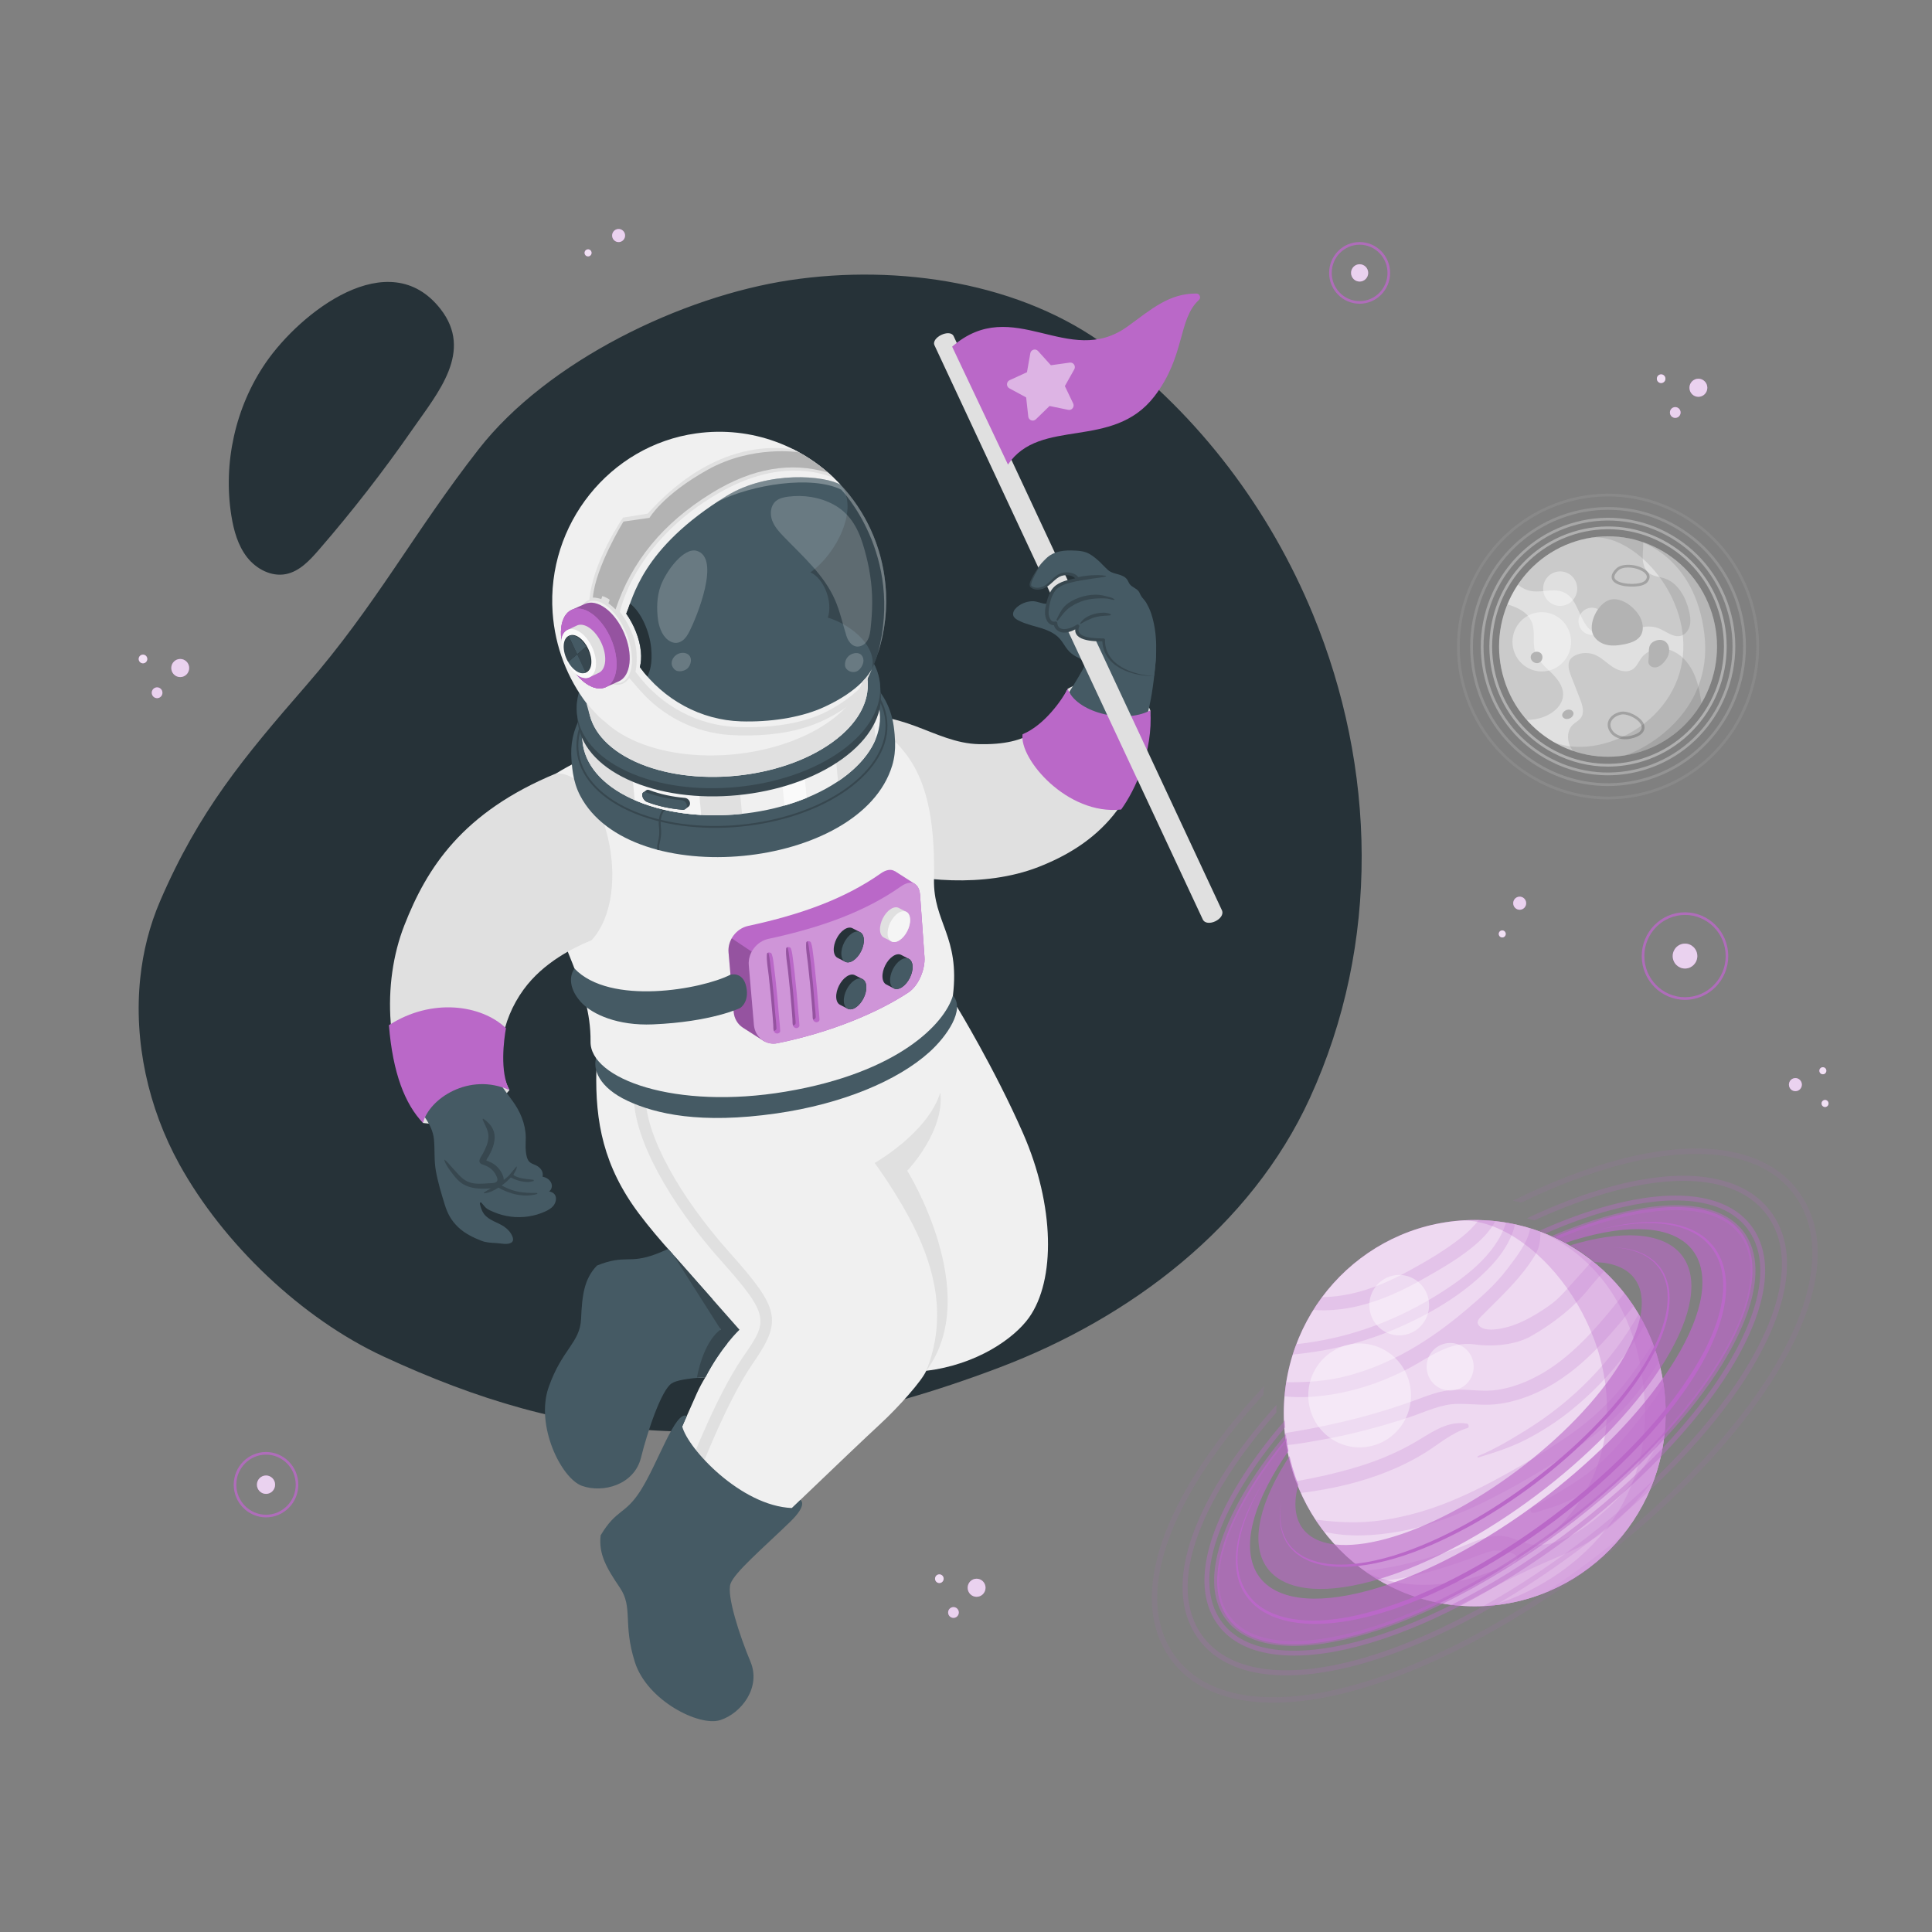 <?xml version="1.0" encoding="utf-8"?>
<!-- Generator: Adobe Illustrator 27.5.0, SVG Export Plug-In . SVG Version: 6.00 Build 0)  -->
<svg version="1.1" xmlns="http://www.w3.org/2000/svg" xmlns:xlink="http://www.w3.org/1999/xlink" x="0px" y="0px"
	 viewBox="0 0 500 500" style="enable-background:new 0 0 500 500;" xml:space="preserve">
<rect x="0" y="0" width="500" height="500" fill="#808080" stroke="none"/>
<g id="Background_00000078736267566981498740000003540967147850458005_">
	<path id="Background" style="fill:#263238;" d="M339.822,159.07c-11.147-27.082-29.314-51.331-52.931-69.094
		c-22.4-16.847-54.27-21.689-82.414-17.479c-28.029,4.193-62.793,20.948-80.584,43.744c-16.846,21.585-26.605,40.413-44.683,61.194
		c-16.16,18.577-27.707,32.421-37.756,55.717c-2.745,6.364-4.431,13.098-5.154,19.959c-1.733,16.45,2.073,33.625,10.098,48.163
		c11.371,20.601,31.669,39.972,52.876,49.795c48.217,22.335,92.687,28.091,159.341,2.852c33.933-12.849,65.101-36.436,80.351-69.683
		C357.406,244.039,356.071,198.545,339.822,159.07z M63.95,144.229c2.377,3.04,6.286,5.091,10.046,4.347
		c3.483-0.689,6.116-3.504,8.456-6.202c8.653-9.976,16.774-20.424,24.315-31.285c6.565-9.456,15.841-20.136,7.216-31.145
		c-13.365-17.06-36.266,0.907-45.225,13.953c-7.823,11.392-11.076,25.9-8.878,39.591C60.496,137.315,61.573,141.188,63.95,144.229z"
		/>
</g>
<g id="Stars">
	<g id="Stars_00000176729652218174900280000013382111409598376106_">
		<g id="XMLID_3582_">
			<g>
				<g id="XMLID_00000057132137401706890230000006408168221916652467_" style="opacity:0.8;">
					<path style="fill:#BA68C8;" d="M436.076,258.762c-6.177,0-11.201-5.083-11.201-11.331c0-6.248,5.024-11.33,11.201-11.33
						c6.176,0,11.202,5.082,11.202,11.33C447.278,253.679,442.253,258.762,436.076,258.762z M436.076,236.786
						c-5.803,0-10.523,4.775-10.523,10.645c0,5.87,4.721,10.646,10.523,10.646s10.524-4.776,10.524-10.646
						C446.6,241.561,441.879,236.786,436.076,236.786z"/>
				</g>
				<path id="XMLID_00000001665422898970561120000005869327475626160300_" style="fill:#BA68C8;" d="M439.263,247.431
					c0,1.78-1.427,3.223-3.186,3.223c-1.76,0-3.186-1.443-3.186-3.223s1.426-3.223,3.186-3.223
					C437.836,244.208,439.263,245.651,439.263,247.431z"/>
				<path id="XMLID_00000013901637753407698020000002501390591622556844_" style="opacity:0.7;fill:#FFFFFF;" d="M439.263,247.431
					c0,1.78-1.427,3.223-3.186,3.223c-1.76,0-3.186-1.443-3.186-3.223s1.426-3.223,3.186-3.223
					C437.836,244.208,439.263,245.651,439.263,247.431z"/>
			</g>
		</g>
		<g id="XMLID_15357_">
			<g id="XMLID_15389_" style="opacity:0.8;">
				<path style="fill:#BA68C8;" d="M351.868,78.609c-4.353,0-7.892-3.581-7.892-7.983c0-4.403,3.54-7.984,7.892-7.984
					c4.352,0,7.891,3.581,7.891,7.984C359.76,75.029,356.22,78.609,351.868,78.609z M351.868,63.328
					c-3.978,0-7.215,3.275-7.215,7.299c0,4.024,3.237,7.297,7.215,7.297c3.978,0,7.214-3.274,7.214-7.297
					C359.082,66.603,355.846,63.328,351.868,63.328z"/>
			</g>
			<path id="XMLID_15358_" style="fill:#BA68C8;" d="M354.084,70.627c0,1.238-0.992,2.241-2.216,2.241s-2.216-1.003-2.216-2.241
				s0.992-2.241,2.216-2.241S354.084,69.389,354.084,70.627z"/>
			<path id="XMLID_00000171695773426246005100000005727367649953849534_" style="opacity:0.7;fill:#FFFFFF;" d="M354.084,70.627
				c0,1.238-0.992,2.241-2.216,2.241s-2.216-1.003-2.216-2.241s0.992-2.241,2.216-2.241S354.084,69.389,354.084,70.627z"/>
		</g>
		<g id="XMLID_1661_">
			<g id="XMLID_4504_" style="opacity:0.8;">
				<path style="fill:#BA68C8;" d="M68.846,392.695c-4.611,0-8.363-3.794-8.363-8.459c0-4.665,3.752-8.46,8.363-8.46
					c4.612,0,8.364,3.795,8.364,8.46C77.21,388.901,73.458,392.695,68.846,392.695z M68.846,376.461
					c-4.238,0-7.686,3.488-7.686,7.775c0,4.287,3.448,7.774,7.686,7.774c4.238,0,7.686-3.487,7.686-7.774
					C76.533,379.949,73.084,376.461,68.846,376.461z"/>
			</g>
			<path id="XMLID_4379_" style="fill:#BA68C8;" d="M71.2,384.235c0,1.315-1.054,2.381-2.354,2.381c-1.3,0-2.354-1.066-2.354-2.381
				c0-1.315,1.054-2.381,2.354-2.381C70.146,381.854,71.2,382.92,71.2,384.235z"/>
			<path id="XMLID_00000098178512523192721140000006984570232578912652_" style="opacity:0.7;fill:#FFFFFF;" d="M71.2,384.235
				c0,1.315-1.054,2.381-2.354,2.381c-1.3,0-2.354-1.066-2.354-2.381c0-1.315,1.054-2.381,2.354-2.381
				C70.146,381.854,71.2,382.92,71.2,384.235z"/>
		</g>
		<g>
			<g>
				<g>
					<path id="XMLID_00000095306319762751287040000007768985675832191666_" style="fill:#BA68C8;" d="M441.856,100.353
						c0,1.294-1.037,2.343-2.316,2.343s-2.316-1.049-2.316-2.343c0-1.294,1.037-2.343,2.316-2.343S441.856,99.059,441.856,100.353z"
						/>
					<path id="XMLID_00000023973935222584576570000003110340480407654807_" style="opacity:0.7;fill:#FFFFFF;" d="M441.856,100.353
						c0,1.294-1.037,2.343-2.316,2.343s-2.316-1.049-2.316-2.343c0-1.294,1.037-2.343,2.316-2.343S441.856,99.059,441.856,100.353z"
						/>
				</g>
				<g>
					<path id="XMLID_00000119836890576304783320000010309447270179787408_" style="fill:#BA68C8;" d="M434.935,106.754
						c0,0.772-0.619,1.398-1.382,1.398c-0.763,0-1.382-0.626-1.382-1.398s0.619-1.398,1.382-1.398
						C434.316,105.355,434.935,105.981,434.935,106.754z"/>
					<path id="XMLID_00000047042363854494053150000003208862422249302189_" style="opacity:0.7;fill:#FFFFFF;" d="M434.935,106.754
						c0,0.772-0.619,1.398-1.382,1.398c-0.763,0-1.382-0.626-1.382-1.398s0.619-1.398,1.382-1.398
						C434.316,105.355,434.935,105.981,434.935,106.754z"/>
				</g>
				<g>
					<path id="XMLID_00000155856121026375593820000007703484898371285427_" style="fill:#BA68C8;" d="M431.016,98.01
						c0,0.623-0.499,1.128-1.115,1.128c-0.615,0-1.115-0.505-1.115-1.128c0-0.623,0.499-1.127,1.115-1.127
						C430.517,96.883,431.016,97.387,431.016,98.01z"/>
					<path id="XMLID_00000004524451807125685180000009764728891022884526_" style="opacity:0.8;fill:#FFFFFF;" d="M431.016,98.01
						c0,0.623-0.499,1.128-1.115,1.128c-0.615,0-1.115-0.505-1.115-1.128c0-0.623,0.499-1.127,1.115-1.127
						C430.517,96.883,431.016,97.387,431.016,98.01z"/>
				</g>
			</g>
			<g>
				<g>
					<path id="XMLID_00000119806295701304566120000013632646708475166101_" style="fill:#BA68C8;" d="M48.958,172.884
						c0,1.294-1.037,2.343-2.316,2.343s-2.316-1.049-2.316-2.343c0-1.294,1.037-2.343,2.316-2.343S48.958,171.59,48.958,172.884z"/>
					<path id="XMLID_00000098220487527860436250000000302795090827091845_" style="opacity:0.7;fill:#FFFFFF;" d="M48.958,172.884
						c0,1.294-1.037,2.343-2.316,2.343s-2.316-1.049-2.316-2.343c0-1.294,1.037-2.343,2.316-2.343S48.958,171.59,48.958,172.884z"/>
				</g>
				<g>
					<path id="XMLID_00000041259086046380175380000007438828814668452749_" style="fill:#BA68C8;" d="M42.038,179.285
						c0,0.772-0.619,1.398-1.382,1.398c-0.763,0-1.382-0.626-1.382-1.398s0.619-1.398,1.382-1.398
						C41.419,177.886,42.038,178.512,42.038,179.285z"/>
					<path id="XMLID_00000047031929150160743480000008024667988817190794_" style="opacity:0.7;fill:#FFFFFF;" d="M42.038,179.285
						c0,0.772-0.619,1.398-1.382,1.398c-0.763,0-1.382-0.626-1.382-1.398s0.619-1.398,1.382-1.398
						C41.419,177.886,42.038,178.512,42.038,179.285z"/>
				</g>
				<g>
					<path id="XMLID_00000046338515912661391480000006481582427690281623_" style="fill:#BA68C8;" d="M38.118,170.541
						c0,0.623-0.499,1.128-1.114,1.128c-0.615,0-1.115-0.505-1.115-1.128c0-0.623,0.499-1.127,1.115-1.127
						C37.619,169.414,38.118,169.919,38.118,170.541z"/>
					<path id="XMLID_00000044180162072316431640000016777344378124237239_" style="opacity:0.8;fill:#FFFFFF;" d="M38.118,170.541
						c0,0.623-0.499,1.128-1.114,1.128c-0.615,0-1.115-0.505-1.115-1.128c0-0.623,0.499-1.127,1.115-1.127
						C37.619,169.414,38.118,169.919,38.118,170.541z"/>
				</g>
			</g>
			<g>
				<g>
					<path id="XMLID_00000150790252068847012350000007429135625792832141_" style="fill:#BA68C8;" d="M255.058,410.909
						c0,1.294-1.037,2.343-2.316,2.343c-1.279,0-2.316-1.049-2.316-2.343c0-1.294,1.037-2.343,2.316-2.343
						C254.021,408.566,255.058,409.615,255.058,410.909z"/>
					<path id="XMLID_00000047769685620291790560000010785455325488561536_" style="opacity:0.7;fill:#FFFFFF;" d="M255.058,410.909
						c0,1.294-1.037,2.343-2.316,2.343c-1.279,0-2.316-1.049-2.316-2.343c0-1.294,1.037-2.343,2.316-2.343
						C254.021,408.566,255.058,409.615,255.058,410.909z"/>
				</g>
				<g>
					<path id="XMLID_00000018218707522278659970000008291326484533947792_" style="fill:#BA68C8;" d="M248.137,417.31
						c0,0.772-0.619,1.398-1.382,1.398c-0.763,0-1.382-0.626-1.382-1.398c0-0.772,0.619-1.398,1.382-1.398
						C247.518,415.912,248.137,416.538,248.137,417.31z"/>
					<path id="XMLID_00000111186730558286273240000008410584823071821213_" style="opacity:0.7;fill:#FFFFFF;" d="M248.137,417.31
						c0,0.772-0.619,1.398-1.382,1.398c-0.763,0-1.382-0.626-1.382-1.398c0-0.772,0.619-1.398,1.382-1.398
						C247.518,415.912,248.137,416.538,248.137,417.31z"/>
				</g>
				<g>
					<path id="XMLID_00000124144449242781755610000008040885320703037085_" style="fill:#BA68C8;" d="M244.217,408.566
						c0,0.623-0.499,1.128-1.115,1.128c-0.615,0-1.115-0.505-1.115-1.128c0-0.622,0.499-1.127,1.115-1.127
						C243.718,407.439,244.217,407.944,244.217,408.566z"/>
					<path id="XMLID_00000159459658007944111210000006470443705524408705_" style="opacity:0.8;fill:#FFFFFF;" d="M244.217,408.566
						c0,0.623-0.499,1.128-1.115,1.128c-0.615,0-1.115-0.505-1.115-1.128c0-0.622,0.499-1.127,1.115-1.127
						C243.718,407.439,244.217,407.944,244.217,408.566z"/>
				</g>
			</g>
			<g>
				<g>
					<path id="XMLID_00000097484231683676504920000015494814956690874028_" style="fill:#BA68C8;" d="M391.617,233.832
						c0.045,0.936,0.831,1.658,1.756,1.612c0.925-0.045,1.639-0.841,1.594-1.777c-0.045-0.936-0.831-1.658-1.756-1.612
						C392.286,232.101,391.572,232.896,391.617,233.832z"/>
					<path id="XMLID_00000016041571615987050830000008726899822692133041_" style="opacity:0.7;fill:#FFFFFF;" d="M391.617,233.832
						c0.045,0.936,0.831,1.658,1.756,1.612c0.925-0.045,1.639-0.841,1.594-1.777c-0.045-0.936-0.831-1.658-1.756-1.612
						C392.286,232.101,391.572,232.896,391.617,233.832z"/>
				</g>
				<g>
					<path id="XMLID_00000127761795772228795290000017114163470140770733_" style="fill:#BA68C8;" d="M388.16,241.034
						c0.364-0.347,0.936-0.329,1.278,0.038c0.343,0.368,0.325,0.947-0.038,1.293c-0.363,0.346-0.936,0.329-1.278-0.039
						C387.78,241.959,387.797,241.38,388.16,241.034z"/>
					<path id="XMLID_00000152949911707899092760000004003894690788785836_" style="opacity:0.8;fill:#FFFFFF;" d="M388.16,241.034
						c0.364-0.347,0.936-0.329,1.278,0.038c0.343,0.368,0.325,0.947-0.038,1.293c-0.363,0.346-0.936,0.329-1.278-0.039
						C387.78,241.959,387.797,241.38,388.16,241.034z"/>
				</g>
			</g>
			<g>
				<g>
					<path id="XMLID_00000127728727669466871960000015920349110528521661_" style="fill:#BA68C8;" d="M158.615,60.156
						c-0.436,0.827-0.126,1.854,0.691,2.295c0.817,0.441,1.833,0.128,2.269-0.699c0.436-0.827,0.126-1.854-0.691-2.295
						C160.066,59.016,159.051,59.329,158.615,60.156z"/>
					<path id="XMLID_00000104705850102299015290000004560014664986869393_" style="opacity:0.7;fill:#FFFFFF;" d="M158.615,60.156
						c-0.436,0.827-0.126,1.854,0.691,2.295c0.817,0.441,1.833,0.128,2.269-0.699c0.436-0.827,0.126-1.854-0.691-2.295
						C160.066,59.016,159.051,59.329,158.615,60.156z"/>
				</g>
				<g>
					<path id="XMLID_00000067235505782873833430000013215397837617390984_" style="fill:#BA68C8;" d="M151.996,64.546
						c0.488-0.109,0.97,0.203,1.078,0.696c0.108,0.493-0.2,0.981-0.688,1.09c-0.488,0.109-0.97-0.203-1.078-0.696
						C151.201,65.144,151.509,64.655,151.996,64.546z"/>
					<path id="XMLID_00000031192940892862578750000002915957528603725980_" style="opacity:0.8;fill:#FFFFFF;" d="M151.996,64.546
						c0.488-0.109,0.97,0.203,1.078,0.696c0.108,0.493-0.2,0.981-0.688,1.09c-0.488,0.109-0.97-0.203-1.078-0.696
						C151.201,65.144,151.509,64.655,151.996,64.546z"/>
				</g>
			</g>
			<g>
				<g>
					<path id="XMLID_00000123422735440748712140000008478251235189297073_" style="fill:#BA68C8;" d="M464.66,282.395
						c0.926-0.008,1.671-0.773,1.663-1.71c-0.008-0.937-0.765-1.69-1.691-1.682c-0.926,0.008-1.671,0.774-1.663,1.71
						C462.977,281.65,463.734,282.403,464.66,282.395z"/>
					<path id="XMLID_00000111914022673981707780000008009369526324205243_" style="opacity:0.7;fill:#FFFFFF;" d="M464.66,282.395
						c0.926-0.008,1.671-0.773,1.663-1.71c-0.008-0.937-0.765-1.69-1.691-1.682c-0.926,0.008-1.671,0.774-1.663,1.71
						C462.977,281.65,463.734,282.403,464.66,282.395z"/>
				</g>
				<g>
					<path id="XMLID_00000085936822550210194780000002993068694082039691_" style="fill:#BA68C8;" d="M471.635,286.179
						c-0.328-0.382-0.288-0.959,0.089-1.29c0.377-0.332,0.948-0.291,1.276,0.09c0.328,0.381,0.288,0.959-0.09,1.29
						C472.534,286.601,471.963,286.56,471.635,286.179z"/>
					<path id="XMLID_00000091718394813819058180000007093644667633372091_" style="opacity:0.8;fill:#FFFFFF;" d="M471.635,286.179
						c-0.328-0.382-0.288-0.959,0.089-1.29c0.377-0.332,0.948-0.291,1.276,0.09c0.328,0.381,0.288,0.959-0.09,1.29
						C472.534,286.601,471.963,286.56,471.635,286.179z"/>
				</g>
				<g>
					<path id="XMLID_00000116219269608168933120000002847222060878775219_" style="fill:#BA68C8;" d="M471.072,277.706
						c-0.328-0.381-0.288-0.959,0.089-1.29c0.377-0.332,0.948-0.291,1.276,0.09c0.328,0.381,0.288,0.959-0.09,1.29
						C471.971,278.127,471.4,278.087,471.072,277.706z"/>
					<path id="XMLID_00000032625133606367222330000016583531315152612758_" style="opacity:0.8;fill:#FFFFFF;" d="M471.072,277.706
						c-0.328-0.381-0.288-0.959,0.089-1.29c0.377-0.332,0.948-0.291,1.276,0.09c0.328,0.381,0.288,0.959-0.09,1.29
						C471.971,278.127,471.4,278.087,471.072,277.706z"/>
				</g>
			</g>
		</g>
	</g>
</g>
<g id="Planets">
	<g id="Saturn_00000134213852057262396550000010986103149428409245_">
		<g id="Planet_7_">
			<ellipse id="XMLID_1519_" style="fill:#BA68C8;" cx="381.657" cy="365.723" rx="49.413" ry="49.984"/>
			<ellipse id="XMLID_1551_" style="opacity:0.75;fill:#FFFFFF;" cx="381.657" cy="365.723" rx="49.413" ry="49.984"/>
			<g style="opacity:0.2;">
				<path style="fill:#BA68C8;" d="M341.088,372.785c4.051-0.687,8.068-1.582,12.05-2.601c3.972-1.017,7.908-2.177,11.798-3.479
					c3.977-1.33,8.051-3.362,12.31-3.39c3.715-0.024,7.254,0.534,10.972-0.03c3.651-0.553,7.18-1.737,10.502-3.356
					c6.927-3.376,12.671-8.636,17.781-14.363c2.178-2.441,4.252-4.977,6.292-7.539c-0.758-1.152-1.552-2.276-2.397-3.353
					c-2.092,2.625-4.196,5.242-6.401,7.771c-4.628,5.309-9.82,10.287-16.041,13.632c-3.191,1.716-6.612,3.001-10.188,3.591
					c-3.776,0.623-7.44-0.155-11.212-0.019c-3.884,0.139-7.455,1.704-11.064,2.996c-3.62,1.296-7.285,2.465-10.984,3.507
					c-4.282,1.207-8.609,2.205-12.962,3.113c-2.696,0.562-5.406,1.022-8.121,1.477c-0.3,0.05-0.603,0.098-0.905,0.146
					c0.108,1.037,0.239,2.075,0.413,3.116C335.678,373.77,338.44,373.234,341.088,372.785z"/>
				<path style="fill:#BA68C8;" d="M346.466,360.57c6.259-1.195,12.281-3.396,17.936-6.346c5.397-2.816,10.696-7.245,17.22-6.297
					c4.601,0.668,10.503,0.192,14.623-2.143c5.648-3.201,11.094-7.422,15.153-12.538c1.152-1.452,2.496-2.839,3.718-4.298
					c-0.998-0.927-2.026-1.817-3.093-2.657c-0.285,0.361-0.569,0.714-0.853,1.039c-1.021,1.166-2.067,2.313-3.112,3.458
					c-2.274,2.489-4.303,5.131-7.083,7.076c-2.94,2.057-6.129,3.995-9.527,5.174c-1.923,0.668-7.599,2.158-8.936-0.321
					c-0.354-0.656,0.208-1.418,0.73-1.948c4.402-4.467,9.085-8.687,12.672-13.864c0.897-1.294,1.807-2.615,2.276-4.123
					c0.317-1.019,0.423-2.092,0.473-3.16c0.013-0.282-0.002-0.561-0.032-0.834c-0.863-0.32-1.735-0.616-2.617-0.888
					c-0.024,0.104-0.05,0.195-0.072,0.311c-0.665,3.578-3.814,7.498-5.97,10.345c-3.024,3.993-6.832,7.291-10.624,10.508
					c-9.046,7.674-19.105,13.971-30.654,17.007c-5.278,1.387-10.486,1.712-15.81,1.643c-0.195,1.21-0.351,2.43-0.457,3.66
					C337.09,361.871,341.924,361.437,346.466,360.57z"/>
				<path style="fill:#BA68C8;" d="M361.499,343.763c8.893-3.835,17.854-9.127,24.528-16.308c1.671-1.798,3.164-3.78,4.307-5.965
					c0.686-1.311,1.466-2.993,1.72-4.631c-0.76-0.166-1.526-0.315-2.296-0.445c-0.035,0.121-0.065,0.238-0.106,0.361
					c-0.326,0.978-0.733,1.925-1.203,2.84c-1.017,1.979-2.327,3.783-3.799,5.44c-3.082,3.468-6.809,6.241-10.66,8.769
					c-8.463,5.557-17.732,9.752-27.558,12.139c-3.583,0.871-7.249,1.517-10.932,1.917c-0.333,0.88-0.637,1.772-0.921,2.672
					C343.839,349.677,352.915,347.465,361.499,343.763z"/>
				<path style="fill:#BA68C8;" d="M342.701,339.108c3.071-0.036,6.121-0.445,9.103-1.181c5.705-1.408,11.052-3.864,16.163-6.749
					c5.083-2.869,10.448-5.9,14.785-9.87c1.671-1.529,3.146-3.288,4.255-5.273c-1.435-0.158-2.883-0.257-4.341-0.286
					c-1.241,1.673-2.771,3.15-4.382,4.433c-4.198,3.345-8.994,6.171-13.693,8.728c-4.671,2.542-9.592,4.737-14.793,5.88
					c-2.501,0.55-5.07,0.887-7.632,0.91c-0.798,1.075-1.563,2.176-2.273,3.311C340.828,339.077,341.764,339.118,342.701,339.108z"/>
				<path style="fill:#BA68C8;" d="M427.225,376.749c-3.359,5.482-7.497,10.454-12.322,14.673
					c-4.719,4.126-10.718,8.546-17.259,8.411c-3.343-0.069-6.051-2.271-9.393-2.349c-3.613-0.085-7.034,1.68-10.342,2.915
					c-4.206,1.57-8.472,2.931-12.82,4.041c-3.921,1.001-7.96,1.705-12.01,2.054c1.329,0.953,2.702,1.841,4.117,2.657
					c4.076-0.371,8.123-1.118,12.076-2.185c3.925-1.06,7.786-2.359,11.599-3.774c1.752-0.65,3.487-1.389,5.31-1.816
					c1.312-0.307,7.178,0.216,6.416,2.227c-0.456,1.203-2.95,1.935-3.978,2.481c-1.533,0.814-3.054,1.651-4.575,2.487
					c-3.412,1.875-6.836,3.762-10.385,5.364c-0.603,0.272-1.216,0.521-1.828,0.773c1.811,0.373,3.649,0.65,5.51,0.815
					c2.829-1.291,5.577-2.753,8.312-4.244c4.387-2.392,9.056-4.604,13.67-6.675c4.644-2.085,9.447-3.797,13.636-6.714
					c5.859-4.081,10.996-9.371,15.163-15.19c0,0,0,0,0,0c1.483-4.142,2.447-8.499,2.801-12.98
					C429.838,372.137,428.61,374.489,427.225,376.749z"/>
				<path style="fill:#BA68C8;" d="M367.167,372.677c-3.739,2.275-7.801,4.148-11.906,5.634c-3.925,1.421-7.972,2.514-12.033,3.457
					c-2.341,0.543-4.699,1.003-7.059,1.446c-0.248,0.046-0.493,0.096-0.74,0.144c0.379,1.02,0.778,2.029,1.218,3.011
					c2.249-0.263,4.483-0.619,6.71-1.034c4.486-0.835,8.893-1.986,13.194-3.531c4.253-1.528,8.322-3.4,12.172-5.785
					c3.652-2.263,6.954-5.223,11.127-6.472c0.464-0.139,0.222-1.027-0.179-1.098C374.996,367.621,370.995,370.348,367.167,372.677z"
					/>
				<path style="fill:#BA68C8;" d="M384.798,388.373c7.323-3.638,14.427-7.857,21.282-12.329
					c6.651-4.339,12.689-9.271,17.637-15.563c2.009-2.555,3.82-5.269,5.579-8.011c-0.438-1.617-0.953-3.193-1.536-4.729
					c-1.925,2.952-3.886,5.88-6.006,8.693c-4.587,6.089-9.91,11.111-16.187,15.389c-6.272,4.276-12.903,8.157-19.601,11.707
					c-6.782,3.594-13.849,6.698-21.306,8.536c-3.909,0.963-7.88,1.648-11.903,1.842c-4.159,0.2-8.245-0.119-12.335-0.636
					c0.706,1.081,1.449,2.129,2.231,3.144c6.257,1.467,12.977,1.073,19.229-0.021C369.871,394.996,377.546,391.976,384.798,388.373z
					"/>
				<path style="fill:#BA68C8;" d="M394.836,370.181c-3.945,2.431-8.053,4.919-12.349,6.649c-0.137,0.055-0.13,0.428,0.043,0.375
					c4.437-1.346,8.722-2.703,12.846-4.88c3.941-2.079,7.733-4.527,11.206-7.336c6.724-5.439,12.609-11.934,17.309-19.234
					c0.603-0.937,1.179-1.891,1.741-2.852c-0.489-0.966-1.017-1.905-1.563-2.829C417.144,352.462,406.9,362.745,394.836,370.181z"/>
				<path style="fill:#BA68C8;" d="M428.357,361.836c-2.548,3.706-5.425,7.181-8.311,10.619c-3.214,3.829-6.668,7.206-10.777,10.042
					c-1.953,1.348-3.97,2.599-6,3.823c-1.207,0.728-2.472,1.35-3.668,2.096c-1.077,0.672-2.37,1.108-3.359,1.89
					c-0.363,0.287-0.036,1.288,0.447,1.238c1.216-0.126,2.289-0.688,3.46-1.004c1.182-0.32,2.314-0.68,3.455-1.141
					c2.575-1.042,5.043-2.207,7.412-3.672c4.556-2.818,8.417-6.566,11.888-10.641c2.828-3.321,5.666-6.712,8.166-10.308
					c-0.042-2.135-0.236-4.288-0.558-6.447C429.844,359.529,429.135,360.705,428.357,361.836z"/>
			</g>
			<path id="XMLID_1518_" style="opacity:0.3;fill:#BA68C8;" d="M378.137,315.86c18.613-0.466,42.225,28.306,37.009,56.881
				c-5.546,30.382-41.415,44.055-61.229,34.327l-0.017,0.005c10.916,7.495,24.753,10.578,38.637,7.407
				c26.62-6.079,43.328-32.836,37.319-59.764C424.402,330.277,402.111,314.098,378.137,315.86z"/>
			<path id="XMLID_1517_" style="opacity:0.2;fill:#BA68C8;" d="M392.538,414.48c26.62-6.079,43.328-32.836,37.319-59.764
				c-3.91-17.521-16.476-30.796-32.111-36.258c1.943,0.71,26.466,9.603,27.906,45.103c1.499,36.954-33.102,50.915-40.804,52.048
				C387.397,415.438,389.967,415.067,392.538,414.48z"/>
			<path style="opacity:0.4;fill:#FFFFFF;" d="M369.655,336.055c-0.94-4.212-5.078-6.856-9.242-5.905
				c-4.164,0.951-6.778,5.137-5.838,9.349c0.94,4.212,5.078,6.856,9.242,5.905C367.982,344.453,370.595,340.267,369.655,336.055z
				 M348.942,348.025c-7.159,1.635-11.652,8.831-10.036,16.073c1.616,7.242,8.73,11.787,15.889,10.152
				c7.159-1.635,11.652-8.831,10.036-16.073C363.214,350.936,356.101,346.39,348.942,348.025z M373.96,347.712
				c-3.279,0.749-5.337,4.045-4.597,7.361c0.74,3.317,3.998,5.399,7.277,4.65c3.279-0.749,5.337-4.045,4.597-7.362
				C380.497,349.046,377.239,346.964,373.96,347.712z"/>
		</g>
		<g id="Rings_00000107551761541314430250000001610249817820582549_">
			<g style="opacity:0.6;">
				<path style="fill:#BA68C8;" d="M354.912,409.239c0.597-0.164,1.204-0.336,1.814-0.526c26.243-7.76,58.2-31.759,73.137-54.924
					c0.363-0.526,0.694-1.074,1.033-1.612c14.799-24.182,4.771-37.847-22.398-30.497c-0.7,0.194-1.41,0.396-2.123,0.615
					c2.214,1.273,4.322,2.721,6.316,4.332c9.162,0.238,13.489,5.369,11.864,13.849c-0.666,3.515-2.344,7.584-5.122,12.133
					c-11.847,19.361-39.056,39.794-60.805,45.663c-5.098,1.366-9.435,1.814-12.945,1.452c-8.505-0.873-12.115-6.558-9.689-15.498
					c-0.569-1.435-1.071-2.905-1.512-4.42c-0.286-0.985-0.544-1.974-0.757-2.966c-0.414,0.626-0.82,1.263-1.199,1.895
					C317.707,402.914,327.736,416.579,354.912,409.239z"/>
			</g>
			<g style="opacity:0.7;">
				<path style="fill:#BA68C8;" d="M351.159,423.089c6.927-1.872,14.199-4.697,21.545-8.272
					c20.998-10.166,42.614-26.399,58.32-43.797c5.509-6.078,10.287-12.302,14.063-18.468c18.295-29.901,5.899-46.791-27.699-37.721
					c-4.895,1.324-9.985,3.126-15.152,5.334c1,0.448,1.992,0.95,2.945,1.482c1.631-0.562,3.252-1.053,4.855-1.484
					c28.387-7.666,38.864,6.61,23.406,31.871c-0.919,1.511-1.919,3.019-2.991,4.535c-15.652,22.361-45.615,44.846-71.276,53.526
					c-1.724,0.585-3.448,1.105-5.126,1.561c-28.397,7.673-38.874-6.602-23.396-31.879c0.861-1.42,1.803-2.837,2.789-4.257
					c-0.225-1.094-0.408-2.172-0.543-3.27c-3.581,4.347-6.76,8.754-9.429,13.11C305.155,415.276,317.551,432.166,351.159,423.089z"
					/>
			</g>
			<g>
				<path style="fill:#BA68C8;" d="M413.431,318.396c4.791-1.205,9.718-2.02,14.649-1.836c2.457,0.109,4.91,0.468,7.238,1.234
					c2.313,0.772,4.534,1.933,6.267,3.652c1.745,1.695,3.021,3.851,3.705,6.198c0.663,2.357,0.787,4.849,0.561,7.297
					c-0.455,4.922-2.246,9.636-4.441,14.053c-4.545,8.813-10.781,16.667-17.575,23.861c-6.819,7.197-14.303,13.741-22.214,19.687
					c-7.915,5.94-16.27,11.298-25.052,15.82c-8.771,4.506-18.009,8.253-27.659,10.139c-4.816,0.875-9.78,1.286-14.599,0.449
					c-2.398-0.417-4.752-1.157-6.861-2.365c-2.122-1.182-3.913-2.935-5.142-5.038c-1.257-2.094-1.891-4.542-2.01-7.007
					c-0.135-2.47,0.187-4.959,0.764-7.377c1.201-4.84,3.39-9.383,5.917-13.673c-2.614,4.236-4.902,8.738-6.214,13.596
					c-0.632,2.427-1.012,4.943-0.926,7.475c0.07,2.525,0.668,5.077,1.939,7.297c1.25,2.224,3.124,4.084,5.319,5.343
					c2.185,1.286,4.614,2.078,7.076,2.536c4.949,0.918,10.007,0.553,14.908-0.278c4.91-0.873,9.706-2.28,14.366-4.022
					c4.666-1.733,9.209-3.784,13.638-6.047c8.865-4.523,17.297-9.88,25.284-15.834c7.942-6.016,15.449-12.631,22.292-19.909
					c3.423-3.634,6.675-7.442,9.664-11.458c2.992-4.011,5.718-8.245,7.943-12.76c2.179-4.516,3.956-9.339,4.37-14.42
					c0.204-2.526,0.048-5.113-0.673-7.569c-0.744-2.443-2.105-4.706-3.961-6.444c-1.849-1.756-4.168-2.903-6.546-3.642
					c-2.394-0.734-4.886-1.043-7.366-1.102C423.114,316.171,418.197,317.092,413.431,318.396z"/>
			</g>
			<g>
				<path style="fill:#BA68C8;" d="M417.56,322.822c3.386,0.174,6.871,0.982,9.569,3.09l0.991,0.796l0.835,0.96l0.417,0.479
					c0.123,0.172,0.22,0.362,0.331,0.542l0.648,1.093c0.673,1.552,1.154,3.205,1.206,4.91c0.213,3.403-0.588,6.803-1.776,9.992
					c-1.161,3.222-2.887,6.202-4.674,9.112c-3.724,5.748-8.157,11.011-12.97,15.871c-4.802,4.876-10,9.349-15.449,13.469
					c-5.441,4.134-11.158,7.899-17.122,11.211c-5.978,3.279-12.195,6.148-18.686,8.183c-3.246,1.004-6.568,1.769-9.934,2.15
					c-3.356,0.376-6.801,0.375-10.068-0.493c-0.796-0.267-1.64-0.421-2.386-0.823l-1.151-0.526
					c-0.365-0.208-0.707-0.457-1.063-0.684c-0.746-0.413-1.305-1.062-1.94-1.622c-0.301-0.297-0.522-0.665-0.788-0.995
					c-0.256-0.338-0.529-0.667-0.694-1.064c-1.66-3.003-1.853-6.652-1.211-10.023c-0.718,3.353-0.626,7.026,0.997,10.142
					c0.161,0.41,0.431,0.753,0.685,1.107c0.264,0.345,0.485,0.729,0.786,1.042c0.635,0.59,1.202,1.273,1.956,1.717
					c0.36,0.242,0.708,0.508,1.08,0.731l1.169,0.57c0.762,0.432,1.616,0.611,2.431,0.905c3.34,0.945,6.849,0.983,10.26,0.651
					c3.422-0.341,6.798-1.07,10.091-2.041c6.599-1.94,12.86-4.861,18.899-8.119c6.021-3.31,11.793-7.07,17.286-11.211
					c5.468-4.173,10.679-8.697,15.495-13.63c4.813-4.923,9.306-10.221,12.971-16.1c1.771-2.971,3.479-6.011,4.619-9.308
					c1.163-3.262,1.949-6.746,1.671-10.252c-0.096-1.754-0.632-3.457-1.366-5.039l-0.694-1.113
					c-0.119-0.183-0.224-0.376-0.355-0.549l-0.44-0.483l-0.88-0.963l-1.033-0.791C424.468,323.633,420.948,322.917,417.56,322.822z"
					/>
			</g>
			<g>
				<g>
					<g style="opacity:0.1;">
						<path style="fill:#BA68C8;" d="M349.559,437.761c12.717-3.376,26.503-9.518,40.059-17.491
							c14.648-8.596,29.02-19.295,41.496-30.892c11.547-10.732,21.461-22.232,28.431-33.524c3.278-5.327,5.859-10.496,7.653-15.346
							c6.569-17.756,1.896-28.255-3.187-33.952c-8.562-9.583-24.564-11.868-45.051-6.444c-8.779,2.327-18.076,5.976-27.45,10.633
							c0.752,0.135,1.508,0.3,2.246,0.474c8.742-4.235,17.372-7.565,25.56-9.74c19.95-5.297,35.454-3.155,43.674,6.028
							c4.807,5.396,9.229,15.41,2.904,32.507c-1.765,4.772-4.294,9.841-7.529,15.093c-6.437,10.412-15.394,21.012-25.853,31.013
							c-13.68,13.125-29.92,25.221-46.369,34.547c-12.539,7.11-25.196,12.613-36.927,15.731
							c-19.968,5.305-35.472,3.163-43.674-6.028c-4.826-5.388-9.229-15.41-2.914-32.48c1.77-4.785,4.304-9.867,7.552-15.114
							c4.47-7.264,10.171-14.604,16.747-21.777c0.058-0.759,0.134-1.527,0.223-2.29c-7.17,7.655-13.353,15.533-18.15,23.32
							c-3.296,5.335-5.871,10.491-7.676,15.368c-6.564,17.742-1.891,28.242,3.184,33.92
							C313.066,440.913,329.081,443.203,349.559,437.761z"/>
					</g>
				</g>
				<g>
					<g style="opacity:0.2;">
						<path style="fill:#BA68C8;" d="M351.046,430.956c10.2-2.708,21.131-7.354,32.039-13.333
							c16.896-9.281,33.694-21.799,47.481-35.373c8.881-8.748,16.518-17.939,22.109-26.988c2.979-4.85,5.324-9.531,6.948-13.921
							c5.705-15.421,1.804-24.355-2.472-29.146c-7.361-8.242-21.445-10.106-39.669-5.26c-7.168,1.896-14.693,4.758-22.311,8.359
							c0.626,0.153,1.268,0.339,1.888,0.546c7.09-3.266,14.073-5.867,20.749-7.639c17.727-4.709,31.357-2.975,38.373,4.883
							c4.03,4.514,7.69,13.005,2.219,27.795c-1.592,4.303-3.897,8.915-6.832,13.683c-5.175,8.375-12.126,16.881-20.205,25.045
							c-14.56,14.719-32.813,28.308-51.033,38.004c-10.098,5.37-20.173,9.549-29.618,12.064
							c-17.727,4.709-31.357,2.975-38.361-4.878c-4.047-4.507-7.695-12.993-2.228-27.771c1.601-4.328,3.902-8.927,6.853-13.703
							c3.637-5.912,8.159-11.883,13.339-17.747c-0.005-0.664,0.007-1.337,0.043-2c-5.657,6.289-10.58,12.701-14.488,19.046
							c-3.003,4.841-5.34,9.539-6.969,13.941c-5.695,15.396-1.8,24.342,2.481,29.121
							C318.731,433.921,332.815,435.784,351.046,430.956z"/>
					</g>
				</g>
				<g>
					<g style="opacity:0.4;">
						<path style="fill:#BA68C8;" d="M351.753,426.004c8.393-2.222,17.315-5.84,26.283-10.482
							c18.616-9.609,37.43-23.622,52.031-38.757c7.045-7.292,13.127-14.839,17.732-22.297c2.779-4.51,4.944-8.845,6.446-12.904
							c5.032-13.602,1.745-21.314-1.894-25.397c-6.395-7.157-19.034-8.68-35.571-4.291c-5.947,1.578-12.166,3.851-18.472,6.687
							c0.572,0.189,1.135,0.402,1.69,0.64c5.832-2.569,11.583-4.627,17.103-6.096c16.066-4.27,28.257-2.875,34.332,3.917
							c3.403,3.818,6.452,11.088,1.64,24.096c-1.471,3.976-3.598,8.245-6.334,12.676c-4.268,6.909-9.8,13.907-16.216,20.693
							c-15.141,16.053-35.153,30.952-54.797,40.809c-8.296,4.166-16.524,7.424-24.297,9.488
							c-16.073,4.253-28.264,2.859-34.328-3.929c-3.403-3.818-6.452-11.088-1.648-24.073c1.475-3.988,3.607-8.269,6.355-12.695
							c3.014-4.894,6.668-9.816,10.811-14.688c-0.046-0.599-0.076-1.206-0.094-1.808c-4.545,5.235-8.534,10.557-11.779,15.824
							c-2.79,4.505-4.96,8.852-6.466,12.923c-5.027,13.59-1.748,21.285,1.891,25.369
							C322.565,428.864,335.199,430.399,351.753,426.004z"/>
					</g>
				</g>
				<g style="opacity:0.5;">
					<path style="fill:#BA68C8;" d="M351.108,423.554c7.192-1.905,14.782-4.85,22.453-8.59
						c20.566-10.035,41.718-25.774,57.294-42.677c5.824-6.306,10.877-12.769,14.821-19.164c2.715-4.411,4.796-8.59,6.236-12.483
						c3.35-9.056,3.215-16.535-0.537-21.69c-5.368-7.363-17.428-9.006-33.966-4.617c-5.103,1.356-10.395,3.223-15.786,5.539
						c0.515,0.235,1.03,0.471,1.544,0.706c4.966-2.071,9.852-3.78,14.567-5.026c16.001-4.24,27.591-2.775,32.627,4.151
						c5.047,6.93,3.004,18.564-5.747,32.747c-3.641,5.901-8.232,11.876-13.512,17.725c-15.957,17.679-38.184,34.229-59.611,44.385
						c-7.074,3.357-14.047,6.008-20.691,7.769c-16.006,4.251-27.603,2.771-32.638-4.155c-3.483-4.796-3.579-11.841-0.4-20.434
						c1.414-3.822,3.473-7.941,6.175-12.316c2.576-4.18,5.617-8.387,9.046-12.556c-0.071-0.568-0.141-1.136-0.208-1.716
						c-3.77,4.513-7.117,9.078-9.9,13.599c-2.731,4.419-4.833,8.616-6.277,12.521c-3.341,9.032-3.19,16.504,0.55,21.654
						C322.527,426.292,334.582,427.947,351.108,423.554z"/>
				</g>
			</g>
		</g>
	</g>
	<g id="Mercury">
		<g id="Rings_1_">
			<g id="XMLID_1557_" style="opacity:0.5;">
				<path style="fill:#E0E0E0;" d="M416.125,198.397c-4.849,0-9.66-1.174-14.086-3.491c-7.334-3.84-12.729-10.346-15.193-18.316
					c-5.051-16.347,3.987-33.803,20.147-38.914c7.776-2.459,16.046-1.729,23.283,2.061c7.334,3.841,12.73,10.346,15.194,18.317
					c5.051,16.346-3.987,33.803-20.148,38.914C422.301,197.923,419.206,198.397,416.125,198.397z M407.102,138.018l0.108,0.343
					c-15.785,4.992-24.612,22.046-19.677,38.016c2.406,7.787,7.677,14.142,14.84,17.893c7.064,3.7,15.139,4.414,22.732,2.014
					c15.785-4.993,24.612-22.047,19.678-38.016c-2.406-7.788-7.677-14.143-14.84-17.893c-7.066-3.7-15.14-4.415-22.733-2.014
					L407.102,138.018z"/>
			</g>
			<g id="XMLID_1555_" style="opacity:0.4;">
				<path style="fill:#E0E0E0;" d="M416.124,200.648c-5.201,0-10.36-1.259-15.107-3.744c-7.865-4.118-13.651-11.095-16.294-19.644
					c-5.418-17.53,4.275-36.251,21.606-41.732l0,0c8.34-2.637,17.209-1.852,24.971,2.212c7.864,4.118,13.65,11.095,16.293,19.643
					c5.418,17.53-4.274,36.252-21.606,41.733C422.746,200.14,419.426,200.648,416.124,200.648z M406.546,136.213
					c-16.956,5.362-26.438,23.681-21.136,40.834c2.585,8.365,8.246,15.191,15.939,19.22c7.59,3.975,16.261,4.741,24.42,2.163
					c16.957-5.362,26.438-23.682,21.136-40.835c-2.585-8.364-8.245-15.189-15.94-19.219
					C423.376,134.401,414.702,133.634,406.546,136.213L406.546,136.213z"/>
			</g>
			<g id="XMLID_1553_" style="opacity:0.2;">
				<path style="fill:#E0E0E0;" d="M416.12,203.427c-5.634,0-11.224-1.364-16.365-4.057c-8.521-4.462-14.789-12.02-17.651-21.281
					c-5.869-18.992,4.632-39.274,23.408-45.212l0.108,0.343l-0.108-0.343c9.034-2.857,18.642-2.007,27.051,2.395
					c8.521,4.462,14.789,12.02,17.651,21.281c5.87,18.992-4.631,39.274-23.407,45.212
					C423.296,202.876,419.699,203.426,416.12,203.427z M416.197,131.936c-3.507,0-7.029,0.539-10.469,1.627l0,0
					c-18.401,5.818-28.69,25.698-22.938,44.313c2.805,9.077,8.948,16.484,17.298,20.857c8.236,4.314,17.648,5.147,26.501,2.348
					c18.401-5.819,28.69-25.698,22.936-44.313c-2.805-9.078-8.948-16.484-17.298-20.857
					C427.192,133.273,421.715,131.936,416.197,131.936z"/>
			</g>
			<g id="XMLID_1242_" style="opacity:0.1;">
				<path style="fill:#E0E0E0;" d="M416.116,206.882c-6.172,0-12.297-1.494-17.93-4.443c-9.336-4.889-16.205-13.171-19.342-23.319
					c-6.432-20.81,5.074-43.033,25.647-49.539c9.9-3.131,20.427-2.199,29.64,2.625c9.336,4.889,16.205,13.17,19.342,23.317
					c6.431,20.811-5.075,43.034-25.649,49.54C423.978,206.279,420.038,206.882,416.116,206.882z M404.6,129.923l0.108,0.343
					c-20.198,6.388-31.492,28.208-25.177,48.641c3.079,9.965,9.823,18.096,18.988,22.895c9.04,4.734,19.369,5.647,29.088,2.576
					c20.197-6.387,31.492-28.208,25.178-48.642c-3.079-9.964-9.823-18.095-18.988-22.894c-9.041-4.736-19.372-5.648-29.089-2.576
					L404.6,129.923z"/>
			</g>
		</g>
		<g id="Planet_1_">
			<path id="XMLID_1238_" style="fill:#E0E0E0;" d="M407.745,140.099c14.862-4.7,30.678,3.678,35.324,18.712
				c4.646,15.034-3.635,31.033-18.498,35.733c-14.862,4.7-30.678-3.677-35.324-18.712
				C384.601,160.797,392.883,144.799,407.745,140.099z"/>
			<path style="opacity:0.1;" d="M432.314,168.265c-2.584-0.893-5.759-0.26-7.445,1.913c-0.762,0.982-1.224,2.238-2.23,2.959
				c-1.537,1.101-3.708,0.506-5.287-0.533c-1.579-1.038-2.922-2.481-4.675-3.176c-1.563-0.62-3.374-0.568-4.9,0.14
				c-0.532,0.247-1.043,0.581-1.38,1.065c-0.868,1.243-0.342,2.949,0.211,4.365c0.77,1.971,1.54,3.942,2.311,5.914
				c0.612,1.566,1.194,3.455,0.231,4.831c-0.54,0.771-1.451,1.177-2.124,1.831c-1.563,1.52-1.538,4.201-0.412,6.076
				c0.14,0.233,0.293,0.455,0.457,0.668c5.471,1.89,11.561,2.105,17.502,0.227c6.873-2.173,12.335-6.766,15.765-12.559
				c-0.011-0.075-0.021-0.15-0.032-0.225c-0.408-2.732-0.947-5.486-2.175-7.954C436.902,171.338,434.899,169.158,432.314,168.265z"
				/>
			<path style="opacity:0.1;" d="M437.349,161.773c0.256-1.202,0.06-2.456-0.226-3.651c-0.852-3.568-2.841-7.241-6.28-8.411
				c-1.436-0.489-3.09-0.533-4.247-1.522c-1.139-0.974-1.474-2.614-1.467-4.123c0.006-1.245,0.191-2.496,0.134-3.735
				c-5.475-1.895-11.572-2.113-17.518-0.232c-6.332,2.003-11.463,6.059-14.915,11.215c1.075,0.906,2.375,1.526,3.771,1.694
				c2.77,0.333,5.763-0.865,8.273,0.366c3.769,1.849,3.765,7.747,7.255,10.09c2.434,1.634,5.677,0.957,8.459,0.055
				c2.782-0.901,5.795-1.972,8.539-0.959c2.032,0.751,3.962,2.617,6.02,1.943C436.305,164.124,437.093,162.976,437.349,161.773z"/>
			<path style="opacity:0.1;" d="M397.333,168.827c-0.794-2.464,0.066-5.266-0.852-7.685c-0.987-2.6-3.633-3.928-6.366-4.741
				c-2.447,5.961-2.921,12.789-0.868,19.431c1.242,4.019,3.289,7.557,5.896,10.502c1.466-0.025,2.925-0.27,4.317-0.783
				c2.538-0.935,5.001-3.025,5.068-5.757c0.055-2.246-1.505-4.18-3.104-5.74C399.825,172.494,398.022,170.964,397.333,168.827z"/>
			<path id="XMLID_1235_" style="opacity:0.1;" d="M411.882,139.126c10.565-1.134,25.307,14.128,23.644,30.623
				c-1.768,17.538-21.544,26.99-33.257,22.381l-0.009,0.004c6.551,3.753,14.561,4.861,22.313,2.409
				c14.863-4.7,23.145-20.699,18.498-35.733C438.853,145.166,425.436,137.005,411.882,139.126z"/>
			<path id="XMLID_1229_" style="opacity:0.1;" d="M424.572,194.544c14.863-4.7,23.145-20.699,18.498-35.733
				c-3.023-9.783-10.776-16.746-19.917-19.123c1.138,0.313,15.49,4.226,17.929,24.349c2.539,20.948-16.504,30.503-20.832,31.507
				C421.692,195.329,423.136,194.998,424.572,194.544z"/>
			<path style="opacity:0.4;fill:#FFFFFF;" d="M407.979,151.008c-0.727-2.352-3.201-3.662-5.526-2.927
				c-2.325,0.735-3.62,3.238-2.893,5.59c0.727,2.352,3.201,3.662,5.526,2.927C407.411,155.863,408.706,153.36,407.979,151.008z
				 M396.745,158.783c-3.997,1.264-6.224,5.567-4.975,9.61c1.249,4.043,5.503,6.296,9.5,5.032c3.997-1.264,6.224-5.566,4.975-9.61
				C404.995,159.773,400.741,157.519,396.745,158.783z M410.959,157.437c-1.831,0.579-2.851,2.55-2.279,4.402
				c0.572,1.852,2.521,2.883,4.351,2.305c1.831-0.579,2.851-2.549,2.279-4.401C414.738,157.89,412.79,156.859,410.959,157.437z"/>
			<g style="opacity:0.2;">
				<path d="M425.009,151.474c-2.025,0.64-6.472,0.463-7.635-1.246c-0.41-0.603-0.589-1.626,0.891-3.076
					c1.707-1.677,6.182-1.05,7.926,0.638c0.921,0.892,0.966,1.954,0.123,2.916c-0.249,0.285-0.571,0.459-0.882,0.606l0,0
					C425.307,151.371,425.165,151.425,425.009,151.474z M419.808,147.08c-0.416,0.132-0.775,0.326-1.047,0.592
					c-0.899,0.882-1.168,1.604-0.799,2.147c0.978,1.435,5.512,1.613,7.167,0.839c0.24-0.114,0.485-0.244,0.648-0.431
					c0.586-0.667,0.559-1.293-0.081-1.913C424.471,147.127,421.612,146.51,419.808,147.08z"/>
			</g>
			<g style="opacity:0.2;">
				<path d="M422.846,190.943c-1.105,0.349-2.142,0.457-3.086,0.32c-1.325-0.191-2.459-0.873-3.112-1.873
					c-0.866-1.325-0.76-2.771,0.285-3.868l0,0c0.647-0.681,1.615-1.17,2.652-1.338c1.359-0.22,3.674,0.691,4.955,1.95
					c0.781,0.769,1.138,1.603,1.033,2.413c-0.124,0.949-0.932,1.744-2.274,2.24C423.147,190.844,422.996,190.896,422.846,190.943z
					 M419.071,185.047c-0.64,0.202-1.212,0.544-1.623,0.977l0,0c-0.475,0.499-1.133,1.546-0.204,2.968
					c0.532,0.815,1.511,1.397,2.616,1.557c0.956,0.137,2.03-0.011,3.193-0.44c0.625-0.232,1.692-0.754,1.81-1.656
					c0.094-0.725-0.395-1.379-0.823-1.8c-1.228-1.208-3.306-1.922-4.342-1.755C419.484,184.933,419.274,184.983,419.071,185.047z"/>
			</g>
			<g>
				<path style="fill:#E0E0E0;" d="M427.949,166.05c-0.015,0.009-0.031,0.018-0.046,0.026c-1.661,0.954-1.022,2.876-1.263,4.449
					c-0.063,0.407-0.104,0.836,0.037,1.223c0.27,0.739,1.163,1.098,1.931,0.963c0.767-0.135,1.415-0.654,1.946-1.23
					c0.767-0.832,1.384-1.875,1.428-3.012C432.08,165.956,429.966,164.927,427.949,166.05z M425.008,161.148
					c-0.673-2.954-4.527-6.409-7.722-6.059c-3.36,0.367-6.106,5.608-5.17,8.691c0.475,1.564,1.951,2.661,3.519,3.061
					c1.569,0.399,3.224,0.204,4.81-0.117c1.658-0.335,3.463-0.936,4.275-2.436C425.232,163.346,425.247,162.196,425.008,161.148z
					 M397.668,168.667c-0.85,0.033-1.692,0.69-1.498,1.681c0.182,0.927,1.302,1.55,2.154,1.161c0.78-0.355,1.107-1.464,0.646-2.193
					C398.672,168.844,398.168,168.647,397.668,168.667z M406.282,183.662c-0.265-0.049-0.551-0.02-0.809,0.064
					c-0.866,0.283-1.773,1.413-0.682,2.16c0.331,0.226,0.767,0.216,1.159,0.135c0.91-0.187,1.865-1.399,0.816-2.158
					C406.621,183.759,406.455,183.694,406.282,183.662z"/>
				<path style="opacity:0.2;" d="M427.949,166.05c-0.015,0.009-0.031,0.018-0.046,0.026c-1.661,0.954-1.022,2.876-1.263,4.449
					c-0.063,0.407-0.104,0.836,0.037,1.223c0.27,0.739,1.163,1.098,1.931,0.963c0.767-0.135,1.415-0.654,1.946-1.23
					c0.767-0.832,1.384-1.875,1.428-3.012C432.08,165.956,429.966,164.927,427.949,166.05z M425.008,161.148
					c-0.673-2.954-4.527-6.409-7.722-6.059c-3.36,0.367-6.106,5.608-5.17,8.691c0.475,1.564,1.951,2.661,3.519,3.061
					c1.569,0.399,3.224,0.204,4.81-0.117c1.658-0.335,3.463-0.936,4.275-2.436C425.232,163.346,425.247,162.196,425.008,161.148z
					 M397.668,168.667c-0.85,0.033-1.692,0.69-1.498,1.681c0.182,0.927,1.302,1.55,2.154,1.161c0.78-0.355,1.107-1.464,0.646-2.193
					C398.672,168.844,398.168,168.647,397.668,168.667z M406.282,183.662c-0.265-0.049-0.551-0.02-0.809,0.064
					c-0.866,0.283-1.773,1.413-0.682,2.16c0.331,0.226,0.767,0.216,1.159,0.135c0.91-0.187,1.865-1.399,0.816-2.158
					C406.621,183.759,406.455,183.694,406.282,183.662z"/>
			</g>
		</g>
	</g>
</g>
<g id="Character">
	<g id="Astronaut_00000178889252872823875190000001451928437916504207_">
		<g id="Bottom_00000103243929526908753980000006208026911390414487_">
			<g>
				<path style="fill:#F0F0F0;" d="M264.781,293.331c-7.339-16.751-17.101-32.753-17.101-32.753l-93.345,16.483
					c-0.318,13.273,1.853,24.798,11.018,37.018c2.598,3.464,5.672,7.083,8.812,10.556c-1.318,3.264-2.89,8.75-2.483,15.809
					c0.676,11.733,5.322,16.217,5.322,16.217s1.343-0.102,5.55-0.229c-0.795,1.312-1.542,2.681-2.186,4.106
					c-4.261,9.442-9.497,21.881-9.497,21.881s2.18,9.223,9.71,14.329c7.53,5.106,14.004,3.489,14.004,3.489
					s25.703-24.774,33.101-31.592c4.956-4.567,10.929-11.331,12.024-13.889c13.024-1.552,22.751-8.35,26.601-13.768
					C273.183,331.319,272.995,312.082,264.781,293.331z"/>
				<g>
					<path style="fill:#E0E0E0;" d="M178.76,387.29l-2.88-0.97c1.904-5.792,9.341-24.894,16.452-35.202
						c6.357-9.216,7.173-10.399-5.785-24.921c-13.555-15.188-22.377-31.637-22.474-41.903l3.036-0.03
						c0.091,9.559,8.604,25.212,21.691,39.876c13.078,14.655,13.697,17.608,6.022,28.735
						C187.988,362.784,180.554,381.838,178.76,387.29z"/>
				</g>
				<path style="fill:#E0E0E0;" d="M239.711,354.758c5.754-14.279,1.581-27.279-2.706-36.247
					c-4.287-8.968-10.651-17.543-10.651-17.543s13.691-7.694,17.004-18.22c1.209,10.053-8.56,20.235-8.56,20.235
					S254.6,334.792,239.711,354.758z"/>
			</g>
			<g>
				<path style="fill:#455A64;" d="M188.242,347.646c-1.649,2.07-3.732,5.035-5.665,8.751c-0.246,0.013-0.479,0.037-0.713,0.061
					l-0.112,0.006c-3.756,0.315-6.645,0.719-7.933,1.558c-2.62,1.703-6.19,12.188-7.936,19.234
					c-1.757,7.058-9.872,9.214-15.257,7.284c-5.384-1.92-12.089-15.59-8.656-25.478c3.444-9.889,8.117-11.498,8.408-17.708
					c0.279-6.209,0.779-10.346,4.122-13.832c7.356-2.965,8.142-0.346,15.083-2.904c1.043-0.384,2.171-0.864,3.33-1.401
					l11.484,13.018C185.148,340.927,186.641,344.855,188.242,347.646z"/>
				<path style="fill:#37474F;" d="M174.165,324.636l17.212,19.502c0,0-4.748,4.435-8.822,12.296l-2.186,0.072
					c0,0,1.469-9.073,6.149-12.435L174.165,324.636z"/>
			</g>
			<path style="fill:#455A64;" d="M207.127,388.184l-2.182,2.093c-13.181-0.54-26.931-15.33-28.388-21.121l1.184-2.708
				c-2.98-1.515-7.45,12.255-11.995,19.363c-4.014,6.278-6.205,4.674-10.296,11.526c-0.577,4.821,1.491,8.427,4.97,13.548
				c3.479,5.122,0.717,9.259,3.878,19.245c3.161,9.986,16.667,16.781,22.107,15.028c5.44-1.752,10.622-8.435,7.813-15.124
				c-2.809-6.689-6.229-17.222-5.155-20.181c1.074-2.959,8.336-9.146,15.373-15.95C209.281,389.219,207.127,388.184,207.127,388.184
				z"/>
		</g>
		<g id="Top_00000158722435336197791890000016899587191206575549_">
			<g>
				<path style="fill:#E0E0E0;" d="M217.871,186.205c15.029-3.785,23.629,6.137,35.499,6.382
					c12.971,0.267,18.045-4.191,22.964-14.331c8.834-5.098,19.491,0.478,21.369,5.601c-1.583,23.992-14.254,34.809-29.019,40.547
					c-13.974,5.431-31.621,3.599-41.533,0.206C213.321,209.49,215.188,192.727,217.871,186.205z"/>
				<g>
					<path style="fill:#455A64;" d="M274.263,165.302c0.791,0.889,1.326,1.982,2.091,2.894c0.588,0.701,1.309,1.288,2.111,1.719
						c0.521,0.28,1.081,0.498,1.541,0.871c1.124,0.91,0.576,1.814,0,2.852c-1.026,1.847-2.151,3.632-3.263,5.425
						c0.341,1.784,3.622,4.208,6.164,5.241c5.171,2.103,12.063,2.503,14.17,0.055c1.063-4.061,1.679-9.229,2.024-13.409
						c0.138-1.679,0.181-3.393-0.234-5.025c-0.333-1.307-0.951-2.523-1.645-3.677c-2.42-4.027-5.941-7.508-10.305-9.16
						c-4.363-1.652-9.603-1.251-13.279,1.643c-0.836,0.658-1.674,1.47-2.731,1.528c-1.291,0.07-2.481-0.737-3.842-0.666
						c-1.447,0.076-2.879,0.631-3.957,1.619c-0.318,0.292-0.613,0.625-0.776,1.028c-0.611,1.506,0.792,2.144,1.954,2.666
						c1.678,0.753,3.494,1.125,5.245,1.679C271.284,163.141,273.035,163.923,274.263,165.302z"/>
					<path style="fill:#BA68C8;" d="M276.334,178.257c-1.439,2.783-6.022,9.433-11.692,11.765
						c-0.939,6.335,11.531,21.022,25.51,19.487c3.695-5.126,8.304-15.085,7.55-25.651
						C290.517,187.58,278.305,184.115,276.334,178.257z"/>
					<g>
						<path style="fill:#E0E0E0;" d="M316.217,235.55c1.053,2.254-3.902,4.623-4.955,2.369L241.85,89.372
							c-0.946-2.025,4.009-4.394,4.955-2.369L316.217,235.55z"/>
						<g>
							<path style="fill:#BA68C8;" d="M291.846,84.467c-15.368,11.134-29.595-8.499-45.437,5.244l14.449,30.517
								c8.339-12.341,27.047-3.598,37.874-17.623c8.074-10.459,6.077-19.973,11.548-24.977c0.631-0.577,0.201-1.654-0.649-1.661
								C302.53,75.91,297.947,80.048,291.846,84.467z"/>
							<path style="opacity:0.5;fill:#FFFFFF;" d="M268.648,90.842l3.322,3.681l4.88-0.682c0.955-0.133,1.646,0.899,1.17,1.746
								l-2.434,4.333l2.149,4.485c0.42,0.877-0.336,1.861-1.28,1.665l-4.826-1.002l-3.552,3.453
								c-0.695,0.676-1.854,0.252-1.961-0.717l-0.549-4.953l-4.344-2.35c-0.85-0.46-0.81-1.706,0.068-2.109l4.487-2.059l0.867-4.906
								C266.814,90.469,267.998,90.122,268.648,90.842z"/>
						</g>
					</g>
					<path style="fill:#455A64;" d="M288.329,148.346c-0.588-0.186-1.138-0.425-1.629-0.865c-0.881-0.789-1.647-1.701-2.539-2.479
						c-0.939-0.818-1.925-1.624-3.091-2.048c-0.885-0.322-1.836-0.408-2.775-0.459c-2.774-0.149-5.618,0.039-7.676,2.155
						c-0.647,0.666-1.239,1.386-1.767,2.152c-0.475,0.688-0.888,1.417-1.28,2.156c-0.381,0.717-0.731,1.332-0.881,2.151
						c-0.033,0.184-0.057,0.381,0.022,0.55c0.07,0.151,0.212,0.254,0.355,0.336c0.979,0.564,2.237,0.427,3.243-0.085
						c1.634-0.831,2.554-2.609,4.332-3.209c0.781-0.263,1.634-0.285,2.433-0.092c0.601,0.146,1.627,0.625,1.828,1.329
						c-1.204,0.352-2.444,0.464-3.623,0.944c-0.995,0.405-2.145,1.055-2.751,1.988c-0.662,1.019-1.025,2.233-1.308,3.405
						c-0.286,1.182-0.488,2.459-0.084,3.639c0.15,0.438,0.39,0.858,0.755,1.139c0.365,0.281,0.868,0.403,1.296,0.236
						c-0.073,0.842,0.608,1.613,1.405,1.866c0.797,0.253,1.668,0.088,2.455-0.195c0.648-0.233,1.268-0.545,1.843-0.926
						c-0.259,0.495-0.296,1.103-0.1,1.627c0.43,1.148,1.857,1.473,2.928,1.667c1.286,0.233,2.596,0.325,3.901,0.273
						c-0.124,2.998,1.905,5.769,4.477,7.262c2.573,1.493,5.609,1.921,8.569,2.1c0.748-5.375,0.963-10.968-0.72-16.123
						c-0.338-1.034-0.787-1.967-1.331-2.902c-0.392-0.673-0.998-1.145-1.367-1.829c-0.192-0.355-0.324-0.746-0.563-1.071
						c-0.59-0.803-1.712-1.058-2.308-1.857c-0.267-0.358-0.407-0.799-0.658-1.168c-0.514-0.755-1.423-1.118-2.297-1.36
						C289.05,148.549,288.683,148.457,288.329,148.346z"/>
					<g>
						<path style="fill:#37474F;" d="M270.62,144.65c-1.542,1.706-2.732,3.76-3.593,5.878c-0.11,0.403-0.277,0.957-0.061,1.131
							c0.622,0.485,1.613,0.563,2.43,0.323c1.842-0.491,2.753-2.311,4.389-3.261c0.87-0.514,1.917-0.698,2.912-0.567
							c1.051,0.181,2.137,0.537,2.595,1.673c0.073,0.213-0.056,0.445-0.274,0.498c-2.111,0.549-4.207,0.766-5.736,2.305
							c-1.263,1.515-1.754,3.807-1.906,5.748c-0.052,1.009,0.457,2.795,1.66,2.479c0.234-0.089,0.496,0.029,0.584,0.263
							c0.11,2.708,3.561,1.615,5.038,0.558c0.351-0.258,0.828,0.185,0.613,0.551c-1.201,3.064,4.48,2.952,6.35,3.016
							c0.203-0.006,0.369,0.167,0.357,0.369c-0.095,6.49,7.201,9.099,12.693,9.348c-5.779,0.118-13.36-2.503-13.401-9.377
							c0,0,0.368,0.369,0.368,0.369c-2.586,0.094-8.691-0.021-7.121-4.118c0,0,0.612,0.551,0.612,0.551
							c-1.063,0.685-2.195,1.226-3.492,1.328c-1.383,0.144-3.006-0.883-2.903-2.466c0,0,0.623,0.467,0.623,0.467
							c-1.009,0.376-1.984-0.29-2.376-1.023c-0.805-1.432-0.551-3.09-0.188-4.564c0.385-1.459,0.789-2.946,1.871-4.106
							c1.609-1.654,4.106-1.985,6.129-2.473c0,0-0.274,0.498-0.274,0.498c-0.786-1.389-3.097-1.484-4.402-0.741
							c-1.576,0.882-2.672,2.752-4.589,3.175c-0.951,0.226-2.037,0.184-2.868-0.538c-0.573-0.831,0.291-2.047,0.652-2.808
							C268.258,147.532,269.238,145.92,270.62,144.65L270.62,144.65z"/>
					</g>
					<path style="fill:#37474F;" d="M286.164,149.026c-1.246-0.258-2.565-0.192-3.828-0.133c-0.658,0.031-1.312,0.121-1.963,0.218
						c-0.359,0.054-0.715,0.115-1.07,0.187c-0.27,0.055-0.56,0.086-0.797,0.238c-0.25,0.16-0.117,0.448,0.086,0.625
						c-0.027-0.011,0.01,0.017,0.037,0.039c0.007,0.005,0.012,0.012,0.02,0.017c0.015,0.012-0.001,0.004,0.021,0.019
						c0.049,0.033,0.103,0.053,0.16,0.063c0.007,0.002,0.015-0.001,0.023,0c0.01,0.001,0.02,0.012,0.03,0.012
						c-0.012-0.007-0.011-0.006-0.023-0.012c0.138,0.03,0.283,0.024,0.421,0.006c0.304-0.039,0.606-0.107,0.909-0.158
						c0.898-0.15,1.796-0.287,2.694-0.431c1.099-0.176,2.234-0.245,3.314-0.518C286.268,149.18,286.22,149.038,286.164,149.026z"/>
					<path style="fill:#37474F;" d="M288.411,155.089c-0.508-0.393-1.115-0.518-1.724-0.679c-0.703-0.187-1.428-0.371-2.152-0.451
						c-1.419-0.157-2.851,0.025-4.227,0.393c-1.373,0.366-2.698,0.938-3.869,1.756c-1.518,1.058-2.166,2.588-3,4.194
						c-0.071,0.137,0.159,0.483,0.291,0.32c1.036-1.278,1.954-2.659,3.342-3.576c1.187-0.785,2.509-1.384,3.882-1.743
						c1.264-0.331,2.566-0.427,3.866-0.452c0.632-0.013,1.237-0.011,1.864,0.082c0.572,0.085,1.15,0.368,1.731,0.315
						C288.477,155.24,288.441,155.112,288.411,155.089z"/>
					<path style="fill:#37474F;" d="M287.464,159c-0.31-0.244-0.792-0.33-1.17-0.397c-0.355-0.063-0.734-0.045-1.093-0.03
						c-0.799,0.032-1.583,0.187-2.346,0.423c-1.289,0.398-2.437,1.059-3.227,2.192c-0.051,0.073-0.102,0.162-0.073,0.246
						c0.007,0.021,0.021,0.042,0.043,0.049c0.025,0.008,0.052-0.005,0.075-0.019c0.365-0.208,0.73-0.416,1.095-0.624
						c0.313-0.178,0.623-0.301,0.944-0.454c0.638-0.304,1.297-0.553,1.984-0.72c0.663-0.16,1.347-0.256,2.027-0.294
						c0.373-0.021,0.732-0.03,1.101-0.082c0.229-0.032,0.469,0.027,0.663-0.117C287.537,159.137,287.504,159.031,287.464,159z"/>
				</g>
			</g>
			<g>
				<path style="fill:#455A64;" d="M154.445,273.235c-1.328,3.45,0.681,8.258,7.963,11.655c7.282,3.397,18.872,6.084,38.556,3.258
					c16.894-2.426,31.308-8.415,39.583-15.889c4.451-4.02,9.339-11.011,6.07-14.608L154.445,273.235z"/>
				<path style="fill:#F0F0F0;" d="M246.616,257.65c-2.112,7.27-14.143,19.959-43.259,24.859
					c-28.591,4.812-50.738-3.323-50.524-12.975c0.134-14.779-8.623-25.069-11.588-41.218c-3.318-18.072,2.726-28.17,2.726-28.17
					c28.005-17.369,72.082-12.185,81.155-13.385c10.987,7.211,17.07,16.173,16.591,40.779
					C241.499,238.777,248.474,242.288,246.616,257.65z"/>
			</g>
			<g>
				<g>
					<g>
						<path style="fill:#BA68C8;" d="M238.109,231.62c-0.1-1.407-0.588-2.335-1.308-2.804l0.023-0.023l-5.248-3.357
							c0,0-0.017,0.021-0.021,0.025c-0.901-0.584-2.174-0.435-3.605,0.572c-9.144,6.437-20.349,10.589-34.318,13.589
							c-3.072,0.66-5.358,3.678-5.086,6.843l1.329,15.423c0.151,1.753,1.061,3.206,2.364,4.051c0,0,0,0.004,0,0.004l5.303,3.392
							c1.04,0.652,2.323,0.919,3.67,0.646c13.776-2.795,25.979-7.909,33.898-13.148c2.628-1.739,4.372-6.003,4.145-9.172
							L238.109,231.62z"/>
						<path style="opacity:0.2;" d="M188.546,246.464l1.329,15.423c0.151,1.753,1.061,3.206,2.364,4.051c0,0,0,0.004,0,0.004
							l5.303,3.392c0.143,0.09,0.3,0.153,0.452,0.228l-1.138-21.719l-7.478-5.006C188.763,243.926,188.436,245.178,188.546,246.464z
							"/>
						<path style="fill:#BA68C8;" d="M233.192,229.385c-9.144,6.437-20.349,10.589-34.318,13.589
							c-3.072,0.66-5.358,3.678-5.086,6.843l1.329,15.423c0.273,3.165,3.016,5.365,6.095,4.74
							c13.776-2.795,25.979-7.909,33.898-13.148c2.629-1.739,4.372-6.004,4.145-9.172l-1.147-16.04
							C237.883,228.451,235.77,227.571,233.192,229.385z"/>
						<path style="opacity:0.3;fill:#FFFFFF;" d="M233.192,229.385c-9.144,6.437-20.349,10.589-34.318,13.589
							c-3.072,0.66-5.358,3.678-5.086,6.843l1.329,15.423c0.273,3.165,3.016,5.365,6.095,4.74
							c13.776-2.795,25.979-7.909,33.898-13.148c2.629-1.739,4.372-6.004,4.145-9.172l-1.147-16.04
							C237.883,228.451,235.77,227.571,233.192,229.385z"/>
					</g>
					<g>
						<path style="fill:#BA68C8;" d="M201.896,266.423c-0.034-0.485-0.053-0.969-0.103-1.454c-0.041-0.4-0.097-0.8-0.128-1.201
							c-0.139-1.836-0.294-3.67-0.466-5.503c-0.167-1.786-0.35-3.57-0.548-5.352c-0.109-0.985-0.235-1.968-0.364-2.951
							c-0.134-1.017-0.215-2.135-0.576-3.095c-0.177-0.471-1.195-0.535-1.237,0.059c-0.127,1.787,0.273,3.701,0.465,5.478
							c0.188,1.734,0.379,3.468,0.547,5.204c0.163,1.689,0.313,3.38,0.448,5.072c0.068,0.846,0.132,1.692,0.193,2.539
							c0.043,0.599-0.094,1.605,0.41,2.031c0.322,0.272,0.756,0.32,1.109,0.057c0.217-0.161,0.281-0.323,0.269-0.602
							c-0.001-0.034-0.004-0.068-0.007-0.102C201.904,266.544,201.9,266.484,201.896,266.423z M206.865,265.022
							c-0.033-0.484-0.054-0.969-0.103-1.454c-0.04-0.4-0.097-0.8-0.128-1.201c-0.139-1.836-0.295-3.67-0.466-5.503
							c-0.167-1.786-0.35-3.57-0.548-5.352c-0.109-0.985-0.234-1.968-0.364-2.951c-0.134-1.017-0.215-2.135-0.576-3.095
							c-0.177-0.471-1.195-0.535-1.237,0.059c-0.127,1.787,0.273,3.701,0.465,5.478c0.188,1.734,0.379,3.468,0.547,5.204
							c0.163,1.689,0.313,3.38,0.448,5.072c0.068,0.846,0.132,1.692,0.193,2.538c0.043,0.599-0.094,1.605,0.41,2.031
							c0.323,0.272,0.756,0.32,1.109,0.057c0.217-0.161,0.281-0.323,0.269-0.602c-0.001-0.034-0.004-0.068-0.007-0.102
							C206.873,265.143,206.869,265.083,206.865,265.022z M212.075,263.679c-0.005-0.06-0.009-0.121-0.013-0.181
							c-0.033-0.485-0.054-0.969-0.103-1.454c-0.041-0.4-0.097-0.8-0.128-1.201c-0.139-1.836-0.295-3.67-0.466-5.502
							c-0.167-1.786-0.35-3.57-0.548-5.352c-0.109-0.985-0.235-1.968-0.364-2.951c-0.134-1.017-0.215-2.135-0.576-3.095
							c-0.177-0.471-1.195-0.535-1.237,0.059c-0.127,1.787,0.273,3.701,0.465,5.478c0.188,1.734,0.379,3.468,0.547,5.204
							c0.163,1.689,0.313,3.38,0.448,5.072c0.068,0.846,0.132,1.692,0.193,2.538c0.043,0.599-0.094,1.605,0.41,2.031
							c0.322,0.272,0.756,0.319,1.109,0.057c0.217-0.161,0.281-0.323,0.269-0.602C212.08,263.747,212.077,263.713,212.075,263.679z"
							/>
						<g style="opacity:0.2;">
							<path d="M211.095,262.822c-0.033-0.485-0.053-0.969-0.103-1.454c-0.041-0.4-0.097-0.8-0.128-1.201
								c-0.139-1.835-0.295-3.67-0.466-5.502c-0.167-1.786-0.35-3.57-0.548-5.352c-0.109-0.985-0.234-1.968-0.364-2.951
								c-0.119-0.904-0.208-1.883-0.477-2.764c-0.197,0.05-0.354,0.18-0.37,0.405c-0.127,1.787,0.273,3.701,0.465,5.478
								c0.188,1.734,0.379,3.468,0.547,5.204c0.163,1.689,0.313,3.38,0.448,5.072c0.068,0.846,0.132,1.692,0.193,2.538
								c0.031,0.435-0.027,1.082,0.129,1.568c0.145-0.016,0.29-0.057,0.423-0.156c0.217-0.161,0.281-0.323,0.269-0.602
								c-0.001-0.034-0.004-0.068-0.007-0.102C211.104,262.943,211.099,262.882,211.095,262.822z"/>
							<path d="M200.929,265.747c-0.034-0.484-0.053-0.969-0.103-1.454c-0.041-0.4-0.098-0.8-0.128-1.201
								c-0.139-1.835-0.294-3.67-0.466-5.503c-0.167-1.786-0.35-3.57-0.548-5.352c-0.109-0.985-0.234-1.968-0.364-2.951
								c-0.119-0.905-0.208-1.883-0.477-2.764c-0.197,0.05-0.354,0.18-0.37,0.405c-0.127,1.787,0.273,3.701,0.465,5.478
								c0.188,1.734,0.379,3.468,0.547,5.204c0.163,1.689,0.313,3.38,0.448,5.072c0.068,0.846,0.132,1.692,0.193,2.539
								c0.031,0.435-0.027,1.081,0.13,1.568c0.145-0.016,0.29-0.057,0.423-0.156c0.217-0.161,0.281-0.323,0.269-0.602
								c-0.001-0.034-0.004-0.068-0.007-0.102C200.938,265.868,200.933,265.808,200.929,265.747z"/>
							<path d="M205.898,264.346c-0.034-0.485-0.054-0.969-0.103-1.454c-0.041-0.4-0.097-0.8-0.128-1.201
								c-0.139-1.835-0.295-3.67-0.466-5.502c-0.167-1.786-0.35-3.57-0.548-5.352c-0.109-0.985-0.234-1.968-0.364-2.951
								c-0.119-0.905-0.207-1.883-0.477-2.764c-0.197,0.05-0.354,0.18-0.37,0.405c-0.127,1.787,0.273,3.701,0.465,5.478
								c0.188,1.734,0.379,3.468,0.547,5.204c0.163,1.689,0.313,3.38,0.448,5.072c0.068,0.846,0.132,1.692,0.193,2.538
								c0.031,0.435-0.027,1.081,0.129,1.568c0.146-0.016,0.29-0.057,0.423-0.156c0.217-0.161,0.281-0.323,0.269-0.602
								c-0.001-0.034-0.004-0.068-0.007-0.102C205.906,264.467,205.902,264.407,205.898,264.346z"/>
						</g>
					</g>
					<g>
						<path style="fill:#263238;" d="M222.583,241.237c0.56,0.288,0.931,0.95,0.982,1.918c0.101,1.936-1.119,4.362-2.726,5.419
							c-0.803,0.529-1.551,0.615-2.111,0.327c-0.34-0.175-1.632-0.84-1.972-1.015c-0.56-0.288-0.931-0.95-0.982-1.918
							c-0.101-1.936,1.119-4.362,2.726-5.419c0.803-0.529,1.551-0.614,2.111-0.326C220.95,240.397,222.243,241.062,222.583,241.237z
							"/>
						<path style="fill:#455A64;" d="M220.839,248.574c-0.803,0.529-1.551,0.615-2.111,0.326c-0.56-0.288-0.931-0.95-0.982-1.918
							c-0.101-1.936,1.119-4.362,2.726-5.419c0.803-0.528,1.551-0.614,2.111-0.326c0.56,0.288,0.931,0.95,0.982,1.918
							C223.666,245.091,222.445,247.518,220.839,248.574z"/>
					</g>
					<g>
						<path style="fill:#E0E0E0;" d="M234.553,235.981c0.56,0.288,0.931,0.95,0.982,1.918c0.101,1.936-1.119,4.362-2.726,5.419
							c-0.803,0.529-1.551,0.615-2.111,0.326c-0.34-0.175-1.632-0.84-1.972-1.015c-0.56-0.288-0.931-0.95-0.982-1.918
							c-0.101-1.936,1.119-4.362,2.726-5.419c0.803-0.529,1.551-0.614,2.111-0.326C232.921,235.141,234.214,235.806,234.553,235.981
							z"/>
						<path style="fill:#F5F5F5;" d="M232.81,243.319c-0.803,0.528-1.551,0.615-2.111,0.326c-0.56-0.288-0.931-0.95-0.982-1.918
							c-0.101-1.936,1.119-4.362,2.726-5.419c0.803-0.528,1.551-0.615,2.111-0.326c0.56,0.288,0.931,0.95,0.982,1.918
							C235.637,239.835,234.417,242.262,232.81,243.319z"/>
					</g>
					<g>
						<path style="fill:#263238;" d="M223.219,253.391c0.56,0.288,0.931,0.95,0.982,1.918c0.101,1.936-1.119,4.362-2.726,5.419
							c-0.803,0.529-1.551,0.615-2.111,0.326c-0.34-0.175-1.632-0.84-1.972-1.015c-0.56-0.288-0.931-0.95-0.982-1.918
							c-0.101-1.936,1.119-4.362,2.726-5.419c0.803-0.529,1.551-0.614,2.111-0.326C221.587,252.55,222.879,253.216,223.219,253.391z
							"/>
						<path style="fill:#455A64;" d="M221.476,260.728c-0.803,0.528-1.551,0.615-2.111,0.326c-0.56-0.288-0.931-0.95-0.982-1.918
							c-0.101-1.936,1.119-4.362,2.726-5.419c0.803-0.529,1.551-0.615,2.111-0.326c0.56,0.288,0.931,0.95,0.982,1.918
							C224.303,257.245,223.082,259.671,221.476,260.728z"/>
					</g>
					<g>
						<path style="fill:#263238;" d="M235.19,248.135c0.56,0.288,0.931,0.95,0.982,1.918c0.101,1.936-1.119,4.362-2.726,5.419
							c-0.803,0.529-1.551,0.615-2.111,0.327c-0.34-0.175-1.632-0.84-1.972-1.015c-0.56-0.288-0.931-0.95-0.982-1.918
							c-0.101-1.936,1.119-4.362,2.726-5.419c0.803-0.529,1.551-0.614,2.111-0.326C233.558,247.295,234.85,247.96,235.19,248.135z"
							/>
						<path style="fill:#455A64;" d="M233.447,255.472c-0.803,0.528-1.551,0.614-2.111,0.326c-0.56-0.288-0.931-0.95-0.982-1.918
							c-0.101-1.936,1.119-4.362,2.726-5.419c0.803-0.528,1.551-0.615,2.111-0.326c0.56,0.288,0.931,0.95,0.982,1.918
							C236.274,251.989,235.053,254.415,233.447,255.472z"/>
					</g>
				</g>
				<path style="fill:#455A64;" d="M189.045,252.25c-7.381,3.791-31.197,8.102-40.39-1.614c-1.757,2.675-0.809,6.137,1.983,9.006
					c2.792,2.869,9.192,5.851,18.309,5.468c15.177-0.639,22.576-4.221,22.576-4.221s2.473-1.456,1.608-5.513
					C192.266,251.319,189.045,252.25,189.045,252.25z"/>
			</g>
			<g>
				<path style="fill:#E0E0E0;" d="M153.116,243.314c-4.665,1.921-12.47,5.735-17.596,12.766
					c-5.913,8.109-7.589,18.622-3.673,26.041c-8.066,9.392-17.131,9.198-22.369,8.503c-10.018-15.931-10.663-36.241-4.845-51.12
					c5.818-14.879,14.992-29.303,39.337-39.358C156.266,199.766,164.339,230.954,153.116,243.314z"/>
				<g>
					<path style="fill:#455A64;" d="M106.548,282.484c-0.111,0.199-0.218,0.403-0.322,0.612c-0.087,0.176-0.173,0.361-0.171,0.557
						c0.002,0.252,0.147,0.478,0.289,0.685c1.151,1.674,2.505,3.198,3.652,4.875c1.147,1.677,2.1,3.557,2.302,5.586
						c0.274,2.757,0.003,5.47,0.507,8.246c0.537,2.957,1.414,5.836,2.294,8.703c0.727,2.369,1.705,4.15,3.485,5.852
						c1.689,1.614,3.83,2.655,5.973,3.5c1.17,0.461,2.459,0.54,3.715,0.592c1.082,0.045,2.677,0.444,3.707,0.066
						c0.254-0.093,0.504-0.235,0.652-0.459c0.247-0.372,0.154-0.859-0.006-1.265c-0.408-1.036-1.184-1.903-2.105-2.547
						c-1.732-1.212-4.016-1.595-5.319-3.391c-0.515-0.71-0.798-1.675-1.004-2.521c-0.046-0.19,0.073-0.455,0.271-0.425
						c0.477,0.453,0.835,1.034,1.316,1.462c0.535,0.477,1.375,0.793,2.034,1.076c1.38,0.594,2.853,0.987,4.356,1.177
						c3.006,0.38,6.15-0.054,8.932-1.338c0.748-0.345,1.486-0.759,2.031-1.372c0.69-0.775,1.095-2.232,0.366-3.091
						c-0.343-0.404-0.868-0.619-1.392-0.747c0.511-0.337,0.766-0.978,0.707-1.57c-0.059-0.592-0.399-1.128-0.852-1.516
						c-0.446-0.383-0.993-0.577-1.568-0.713c0.182-0.617,0.025-1.293-0.333-1.818c-0.358-0.525-0.899-0.91-1.485-1.178
						c-0.486-0.222-1.017-0.376-1.427-0.713c-0.794-0.653-0.968-1.906-1.067-2.869c-0.122-1.189-0.007-2.391-0.019-3.585
						c-0.036-3.491-1.464-6.805-3.491-9.524c-1.795-2.407-5.195-7.174-6.977-9.581c-0.669-0.904-1.986-1.083-3.019-1.132
						c-3.122-0.147-6.401,0.887-9.197,2.213C110.428,277.735,108.129,279.635,106.548,282.484z"/>
					<path style="fill:#37474F;" d="M137.988,305.32c-0.51-0.034-1.011-0.115-1.518-0.169c-0.511-0.055-1.026-0.124-1.526-0.238
						c-0.655-0.148-1.304-0.327-1.867-0.688c-0.057-0.036-0.116-0.077-0.145-0.137c-0.06-0.124,0.025-0.267,0.102-0.385
						c0.157-0.239,0.978-1.631,0.616-1.813c-0.512,0.621-1.024,1.242-1.536,1.862c-0.217,0.263-0.415,0.533-0.681,0.744
						c-0.296,0.235-0.575,0.492-0.873,0.726c-0.062,0.048-0.127,0.089-0.189,0.137c-0.007-0.366-0.083-0.745-0.224-1.124
						c-0.37-0.992-1.003-1.875-1.806-2.572c-0.773-0.671-1.603-0.981-2.496-1.34c0.126-0.399,0.518-0.893,0.673-1.185
						c0.262-0.495,0.516-0.995,0.737-1.509c0.444-1.035,0.751-2.1,0.766-3.22c0.029-2.159-1.179-3.631-2.858-4.838
						c-0.213-0.153-0.305,0.072-0.228,0.255c0.589,1.397,1.509,2.76,1.481,4.333c-0.028,1.555-0.723,3.035-1.447,4.402
						c-0.263,0.497-0.829,1.212-0.888,1.779c-0.073,0.695,0.46,0.928,1.021,1.115c1.302,0.435,2.373,1.139,3.069,2.332
						c0.3,0.516,0.935,1.624,0.273,2.111c-0.524,0.385-1.55,0.295-2.175,0.348c-1.459,0.122-3.024,0.221-4.44-0.16
						c-1.522-0.41-2.553-1.416-3.555-2.538c-0.509-0.57-1.016-1.135-1.539-1.693c-0.533-0.568-1.026-1.272-1.677-1.712
						c-0.066-0.045-0.071,0.079-0.061,0.111c0.38,1.273,1.414,2.594,2.212,3.645c0.742,0.977,1.568,1.919,2.642,2.56
						c1.896,1.133,4.2,1.254,6.387,1.136c0.262-0.014,0.539-0.027,0.819-0.043c-0.608,0.342-1.226,0.663-1.791,1.078
						c-0.066,0.048-0.024,0.206,0.062,0.198c1.275-0.107,2.542-0.733,3.674-1.465c2.921,1.689,6.658,2.614,10.002,1.649
						c0.109-0.032,0.053-0.27-0.051-0.268c-1.806,0.018-3.63-0.033-5.386-0.451c-1.323-0.315-2.566-0.849-3.744-1.497
						c0.16-0.116,0.331-0.23,0.482-0.346c0.685-0.523,1.313-1.116,1.907-1.737c0.073,0.051,0.148,0.092,0.227,0.132
						c0.112,0.058,0.226,0.114,0.34,0.167c0.229,0.107,0.463,0.204,0.7,0.293c0.498,0.187,1.006,0.335,1.531,0.436
						c0.543,0.105,1.078,0.166,1.635,0.169c0.491,0.002,0.954-0.117,1.428-0.25C138.227,305.617,138.112,305.328,137.988,305.32z"/>
				</g>
				<path style="fill:#BA68C8;" d="M130.946,266.092c-0.548,2.954-1.647,11.408,0.901,16.029
					c-10.402-4.711-20.829,2.248-22.369,8.503c-4.649-4.85-7.823-12.855-8.827-25.309
					C111.745,258.167,124.594,260.022,130.946,266.092z"/>
			</g>
			<g id="Helmet_00000150801170610151223530000009447504922292626840_">
				<g>
					<g>
						<g>
							<path style="fill:#455A64;" d="M228.669,180.458c-14.326-23.557-72.104-17.546-80.084,9.045
								c-0.547,1.822-0.79,3.727-0.75,5.631c0.034,1.676,0.204,3.436,0.455,5.017c0.319,2.002,0.915,3.956,1.852,5.749
								c13.045,24.966,72.624,19.217,80.765-7.803c0.585-1.941,0.805-3.974,0.743-6.002c-0.041-1.329-0.16-2.767-0.359-4.162
								C230.913,185.288,230.053,182.734,228.669,180.458z"/>
						</g>
						<g>
							<path style="fill:#37474F;" d="M170.551,214.081c0.192,1.813-0.043,2.829-0.25,3.725c-0.159,0.689-0.297,1.308-0.18,2.109
								c0.17,0.045,0.342,0.086,0.513,0.129c-0.163-0.805-0.034-1.378,0.139-2.126c0.205-0.888,0.46-1.993,0.259-3.889
								c-0.219-2.069,0.051-3.806,2.082-5.557l-0.315-0.373C170.608,209.988,170.316,211.857,170.551,214.081z"/>
							<path style="fill:#37474F;" d="M191.653,213.931c-10.271,0.993-20.758-0.299-29.01-4.11l0,0
								c-8.042-3.714-12.799-9.242-13.396-15.563c-0.597-6.322,3.04-12.66,10.241-17.847c14.776-10.645,40.222-13.104,56.724-5.481
								c8.042,3.715,12.799,9.242,13.396,15.563c0.597,6.321-3.04,12.66-10.241,17.847
								C211.98,209.662,201.923,212.938,191.653,213.931z M187.248,167.301c-10.184,0.984-20.153,4.232-27.479,9.509
								c-7.054,5.082-10.62,11.262-10.04,17.401c0.58,6.14,5.238,11.525,13.115,15.164c16.361,7.558,41.59,5.119,56.242-5.434
								c7.054-5.082,10.619-11.262,10.04-17.401c-0.58-6.139-5.238-11.525-13.115-15.164
								C207.831,167.597,197.432,166.317,187.248,167.301z"/>
						</g>
					</g>
					<g>
						<path style="fill:#F0F0F0;" d="M227.174,179.079l0.514,5.437c0.543,5.748-2.67,11.858-9.768,16.969
							c-14.189,10.227-38.544,12.58-54.391,5.256c-7.926-3.659-12.224-9.044-12.767-14.792l-0.514-5.437
							c0.543,5.748,4.842,11.137,12.767,14.796c15.846,7.319,40.201,4.966,54.391-5.256
							C224.505,190.942,227.718,184.831,227.174,179.079z"/>
						<path style="fill:#FAFAFA;" d="M203.011,208.486c1.975-0.571,3.899-1.236,5.748-1.995l-0.514-5.438
							c-1.849,0.758-3.773,1.42-5.748,1.991L203.011,208.486z"/>
						<path style="fill:#E0E0E0;" d="M226.1,185.846c-1.462,3.569-4.345,7.076-8.693,10.207c-0.338,0.243-0.687,0.478-1.036,0.713
							l0.514,5.44c0.349-0.235,0.697-0.477,1.035-0.72c4.348-3.131,7.231-6.638,8.693-10.206L226.1,185.846z"/>
						<path style="fill:#E0E0E0;" d="M191.523,205.182c-10.062,1.078-20.398-0.128-28.507-3.873
							c-7.926-3.659-12.225-9.049-12.767-14.796l0.514,5.437c0.543,5.748,4.841,11.132,12.767,14.792
							c8.109,3.748,18.445,4.961,28.508,3.883L191.523,205.182z"/>
						<path style="fill:#F5F5F5;" d="M164.263,207.071c5.109,2.231,11.041,3.487,17.21,3.833l-0.514-5.442
							c-6.168-0.345-12.101-1.604-17.21-3.834L164.263,207.071z"/>
					</g>
					<g>
						<path style="fill:#37474F;" d="M227.74,176.988c-0.554-5.862-4.936-11.354-13.016-15.086
							c-16.16-7.465-40.992-5.065-55.463,5.359c-7.236,5.212-10.511,11.444-9.957,17.306c0.033,0.352,0.166,1.759,0.199,2.111
							c0.554,5.862,4.936,11.354,13.016,15.086c16.16,7.465,40.992,5.065,55.463-5.359c7.236-5.212,10.511-11.444,9.957-17.306
							C227.906,178.747,227.773,177.34,227.74,176.988z"/>
						<path style="fill:#455A64;" d="M162.319,199.654c16.16,7.465,40.992,5.065,55.463-5.359
							c7.236-5.212,10.511-11.444,9.957-17.306c-0.554-5.862-4.936-11.354-13.016-15.086c-16.16-7.465-40.992-5.065-55.463,5.359
							c-7.236,5.212-10.511,11.444-9.957,17.306C149.857,190.43,154.239,195.921,162.319,199.654z"/>
					</g>
					<g>
						<path style="fill:#37474F;" d="M177.241,206.494c-3.258-0.279-6.391-0.948-9.203-2.025c-0.309-0.118-0.573-0.098-0.754,0.033
							c-0.144,0.104-0.679,0.493-0.822,0.597c-0.186,0.134-0.284,0.385-0.252,0.725l0.004,0.04c0.064,0.674,0.613,1.441,1.239,1.681
							c2.812,1.077,5.946,1.747,9.204,2.026c0.261,0.022,0.493-0.044,0.676-0.173c0.148-0.105,0.693-0.503,0.833-0.603
							c0.281-0.2,0.444-0.548,0.406-0.953l-0.004-0.042C178.502,207.126,177.908,206.551,177.241,206.494z"/>
						<path style="fill:#455A64;" d="M167.452,207.544c2.812,1.077,5.946,1.747,9.204,2.026c0.667,0.057,1.158-0.461,1.094-1.135
							l-0.004-0.042c-0.064-0.674-0.658-1.249-1.325-1.306c-3.258-0.279-6.391-0.948-9.203-2.025
							c-0.626-0.24-1.072,0.087-1.009,0.761l0.004,0.04C166.277,206.538,166.826,207.304,167.452,207.544z"/>
					</g>
				</g>
				<g>
					<g>
						<path style="fill:#263238;" d="M224.058,171.273c0,0.005,0.001,0.01,0.001,0.01c0.51,5.396-2.51,11.128-9.165,15.925
							c-13.323,9.596-36.186,11.805-51.065,4.935c-7.437-3.44-11.476-8.495-11.985-13.891s2.505-11.133,9.169-15.931
							c13.323-9.601,36.186-11.81,51.065-4.935C219.515,160.822,223.549,165.877,224.058,171.273z"/>
						<path style="fill:#455A64;" d="M224.058,171.273c0,0.005,0.001,0.01,0.001,0.01c0.51,5.396-2.51,11.128-9.165,15.925
							c-13.323,9.596-36.186,11.805-51.065,4.935c-7.437-3.44-11.476-8.495-11.985-13.891s2.505-11.133,9.169-15.931
							c13.323-9.601,36.186-11.81,51.065-4.935C219.515,160.822,223.549,165.877,224.058,171.273z"/>
					</g>
					<ellipse style="fill:#455A64;" cx="186.409" cy="155.433" rx="42.936" ry="43.432"/>
					<path style="fill:#F0F0F0;" d="M225.662,173.132c-0.474,0.979-3.094,5.57-12.283,9.803c-0.37,0.17-0.744,0.334-1.121,0.492
						c-5.584,2.333-13.11,3.493-20.51,3.261c-10.374-0.325-19.989-5.594-26.155-14.04l0,0c0.312-1.131,0.415-2.483,0.27-4.02
						c-0.318-3.365-1.767-6.913-3.797-9.816c1.787-3.944,3.829-16.853,26.002-30.482c10.735-6.598,25.455-5.25,29.515-2.852
						c-9.239-9.903-22.931-15.352-37.447-13.313c-22.365,3.141-38.716,23.58-37.118,46.364c0.628,8.958,3.867,17.065,8.894,23.642
						c0.223,0.292,0.363,0.64,0.398,1.008l0,0c0.51,5.396,4.548,10.451,11.985,13.891c14.878,6.871,37.741,4.661,51.065-4.935
						c6.659-4.802,9.673-10.539,9.164-15.935v0c-0.036-0.368,0.036-0.737,0.201-1.067
						C225.053,174.475,225.366,173.808,225.662,173.132z"/>
					<g>
						<path style="fill:#E0E0E0;" d="M223.239,176.363c-1.275,3.568-4.066,7.09-8.403,10.219
							c-11.627,8.372-30.521,11.125-45.027,7.116c-2.12-0.579-4.142-1.305-6.037-2.181c-2.873-1.329-5.243-2.903-7.093-4.642
							c-2.037-1.454-4.017-4.019-4.927-4.932c0,0,0.588,2.168,0.701,2.541l0.177,0.584c0.028,0.091,0.056,0.182,0.079,0.273
							c0.533,1.93,1.536,3.784,2.996,5.516c2.002,2.369,4.872,4.492,8.59,6.212c14.878,6.871,37.741,4.661,51.065-4.935
							c6.659-4.803,9.673-10.539,9.164-15.935c-0.035-0.366,0.033-0.737,0.201-1.064c0.311-0.626,0.607-1.261,0.887-1.899
							C225.35,173.749,224.674,174.894,223.239,176.363z"/>
					</g>
					<path style="fill:#37474F;" d="M217.581,125.478c4.875,6.159-1.204,18.006-7.854,22.646c3.565,1.608,5.866,7.669,4.518,11.709
						c7.026,2.198,12.789,8.034,11.418,13.298l0,0c2.905-6.634,4.218-14.092,3.487-21.829
						C228.199,141.24,223.946,132.302,217.581,125.478z"/>
					<g>
						<g>
							<path style="fill:#E0E0E0;" d="M160.076,177.219c-0.773,0.075-1.616-0.093-2.504-0.503
								c-3.931-1.816-7.573-7.996-8.119-13.777c-0.318-3.368,0.452-5.986,2.112-7.181c1.155-0.832,2.612-0.881,4.211-0.142
								c3.931,1.815,7.573,7.996,8.119,13.777c0.318,3.368-0.452,5.985-2.112,7.181
								C161.268,176.944,160.695,177.159,160.076,177.219z M153.308,155.509c-0.553,0.053-1.063,0.244-1.517,0.571
								c-1.52,1.095-2.249,3.646-1.949,6.822c0.534,5.655,4.075,11.691,7.892,13.455c1.465,0.676,2.786,0.642,3.821-0.105
								c1.521-1.096,2.249-3.646,1.949-6.822c-0.534-5.655-4.074-11.691-7.891-13.455
								C154.79,155.596,154.014,155.441,153.308,155.509z"/>
						</g>
						<path style="fill:#E0E0E0;" d="M205.339,116.298c-8.132-1.221-22.584-0.126-37.739,16.637l-6.348,1.023
							c0,0-7.955,11.403-8.74,21.525c2.217-0.889,6.785,1.269,9.803,8.42c3.018,7.151,0.386,11.391,0.386,11.391l2.79,3.213
							c5.958,6.862,14.351,11.11,23.361,11.705c6.738,0.445,13.658-0.209,18.788-1.718c2.116-0.622,4.225-1.413,6.221-2.417
							c5.74-2.886,8.94-5.853,10.696-8.049c0.032-0.612,0.026-1.223-0.032-1.829v0c-0.004-0.041-0.002-0.081-0.003-0.122
							c-1.955,2.224-5.514,5.575-11.03,8.305c-1.776,0.879-3.792,1.587-5.888,2.158c-4.73,1.289-10.955,1.892-17.146,1.599
							c-9.923-0.469-19.127-5.38-25.234-13.304l-0.756-0.98c0,0,0.831-3.65-0.186-7.831c-1.018-4.181-3.854-7.644-3.854-7.644
							s3.477-18.021,25.472-30.708c13.049-7.527,23.213-6.589,29.874-4.02C212.678,120.704,209.161,118.222,205.339,116.298z"/>
						<path style="opacity:0.2;" d="M159.307,157.722c4.108-12.27,12.102-22.251,24.884-30.12
							c10.691-6.582,20.627-8.084,30.088-5.301c-2.304-2.001-4.812-3.76-7.487-5.236c-0.038-0.006-12.02-1.989-23.661,4.512
							c-11.659,6.512-15.043,12.439-15.043,12.439l-6.74,0.968c0,0-7.263,11.806-7.919,19.691c0.721-0.09,2.192,0.348,2.192,0.348
							l0.257-0.756c0.695,0.201,1.329,0.523,1.907,0.954l-0.325,0.947C157.459,156.169,158.428,156.817,159.307,157.722z"/>
					</g>
					<g>
						<g>
							<path style="fill:#BA68C8;" d="M147.996,157.803c-1.464,0.654-2.5,2.286-2.762,4.742c-0.524,4.911,2.247,11.256,6.189,14.171
								c1.971,1.458,3.862,1.782,5.326,1.128c0.889-0.397,2.51-1.117,3.399-1.515c1.464-0.654,2.5-2.287,2.762-4.742
								c0.524-4.912-2.247-11.256-6.189-14.171c-1.971-1.458-3.862-1.781-5.326-1.127
								C150.507,156.686,148.885,157.406,147.996,157.803z"/>
							<path style="opacity:0.2;" d="M147.996,157.803c-1.464,0.654-2.5,2.286-2.762,4.742c-0.524,4.911,2.247,11.256,6.189,14.171
								c1.971,1.458,3.862,1.782,5.326,1.128c0.889-0.397,2.51-1.117,3.399-1.515c1.464-0.654,2.5-2.287,2.762-4.742
								c0.524-4.912-2.247-11.256-6.189-14.171c-1.971-1.458-3.862-1.781-5.326-1.127
								C150.507,156.686,148.885,157.406,147.996,157.803z"/>
							<path style="fill:#BA68C8;" d="M151.423,176.717c1.971,1.457,3.862,1.782,5.326,1.128c1.464-0.654,2.5-2.287,2.762-4.742
								c0.524-4.911-2.246-11.256-6.189-14.171c-1.971-1.457-3.862-1.782-5.326-1.128c-1.464,0.654-2.5,2.287-2.762,4.742
								C144.71,167.457,147.48,173.801,151.423,176.717z"/>
							<path style="fill:#BA68C8;" d="M151.423,176.717c1.971,1.457,3.862,1.782,5.326,1.128c1.464-0.654,2.5-2.287,2.762-4.742
								c0.524-4.911-2.246-11.256-6.189-14.171c-1.971-1.457-3.862-1.782-5.326-1.128c-1.464,0.654-2.5,2.287-2.762,4.742
								C144.71,167.457,147.48,173.801,151.423,176.717z"/>
						</g>
						<g>
							<g>
								<path style="fill:#E0E0E0;" d="M156.613,171.149c0.245-3.039-1.566-6.909-4.046-8.643c-1.243-0.87-2.419-1.037-3.312-0.605
									c-0.272,0.131-2.096,1.001-2.368,1.131c-0.897,0.425-1.514,1.451-1.637,2.975c-0.245,3.039,1.566,6.909,4.046,8.643
									c1.242,0.869,2.416,1.037,3.309,0.606c0.273-0.132,2.106-1.005,2.382-1.137C155.878,173.69,156.49,172.667,156.613,171.149z
									"/>
							</g>
							<path style="fill:#FAFAFA;" d="M150.183,163.643c2.479,1.734,4.291,5.604,4.046,8.643c-0.245,3.039-2.454,4.097-4.933,2.363
								c-2.479-1.734-4.291-5.604-4.046-8.643C145.495,162.967,147.704,161.909,150.183,163.643z"/>
							<path style="fill:#263238;" d="M149.89,164.977c1.924,1.346,3.33,4.349,3.14,6.708c-0.19,2.359-1.904,3.18-3.829,1.834
								c-1.924-1.346-3.33-4.349-3.14-6.708C146.251,164.452,147.965,163.631,149.89,164.977z"/>
							<g>
								<path style="fill:#455A64;" d="M151.714,167.321l-2.339,2.006l-2.217-4.739c0.691-0.334,1.602-0.204,2.562,0.469
									C150.488,165.598,151.176,166.4,151.714,167.321z"/>
								<path style="fill:#37474F;" d="M152.861,171.768c-0.095,1.178-0.572,1.974-1.265,2.302l-2.22-4.742l2.339-2.006
									C152.514,168.702,152.975,170.352,152.861,171.768z"/>
								<path style="fill:#455A64;" d="M151.595,174.07c-0.694,0.334-1.602,0.204-2.564-0.469c-0.771-0.539-1.456-1.343-1.991-2.267
									l2.336-2.007L151.595,174.07z"/>
								<path style="fill:#37474F;" d="M149.376,169.328l-2.336,2.007c-0.802-1.381-1.261-3.028-1.147-4.441
									c0.095-1.181,0.572-1.974,1.265-2.305L149.376,169.328z"/>
							</g>
						</g>
					</g>
				</g>
				<path style="fill:#263238;" d="M163.047,156.2c-0.05,0.138-0.096,0.275-0.142,0.403c-0.324,0.903-0.585,1.648-0.839,2.21
					c2.028,2.904,3.478,6.45,3.796,9.814c0.145,1.538,0.039,2.889-0.268,4.022l0.999,1.305l0.955,1.137
					c0.603-1.354,1.366-3.229,0.972-7.403C168.126,163.514,165.981,158.433,163.047,156.2z"/>
				<path style="opacity:0.3;fill:#FAFAFA;" d="M229.149,151.305c0.294,3.116,0.259,6.194-0.083,9.184
					c-0.341,2.994-0.981,5.91-1.901,8.704c6.846-25.724-9.458-42.476-9.458-42.476c-7.618-3.758-23.079-1.367-32.013,3.123
					c0.766-0.503,1.556-1.008,2.376-1.511c10.733-6.596,25.45-5.248,29.51-2.852C223.949,132.298,228.199,141.241,229.149,151.305z"
					/>
				<path style="opacity:0.2;fill:#FAFAFA;" d="M223.232,140.579c-1.347-4.27-3.547-7.883-7.525-10.018
					c-3.573-1.917-7.787-2.554-11.78-2.019c-1.16,0.155-2.368,0.43-3.236,1.224c-1.285,1.175-1.465,3.225-0.876,4.873
					c0.589,1.648,1.799,2.98,3.008,4.234c4.905,5.089,10.436,9.892,13.277,16.393c1.311,2.999,1.986,6.235,2.972,9.358
					c0.529,1.674,1.946,3.309,3.884,2.496c2.179-0.914,2.287-3.717,2.484-5.729c0.24-2.459,0.343-4.934,0.245-7.404
					C225.503,149.427,224.602,144.922,223.232,140.579z M223.463,170.836c-0.032-0.606-0.296-1.201-0.792-1.532
					c-0.43-0.287-0.98-0.346-1.489-0.26c-1.553,0.262-2.627,1.562-2.495,3.171c0.03,0.363,0.209,0.73,0.457,0.99
					c0.611,0.644,1.601,0.888,2.436,0.602c0.931-0.318,1.685-1.504,1.851-2.443C223.461,171.191,223.472,171.013,223.463,170.836z"
					/>
				<path style="opacity:0.2;fill:#FAFAFA;" d="M180.297,142.554c-3.318-0.946-7.845,5.154-9.273,8.954
					c-1.061,2.824-1.127,6.166-0.703,9.06c0.148,1.009,0.485,2.168,1.025,3.2c0.964,1.845,3.091,3.472,5.157,2.096
					c0.917-0.611,1.497-1.613,1.999-2.602C180.207,159.9,186.664,144.37,180.297,142.554z M177.35,169.034
					c-1.755-0.437-3.515,0.978-3.529,2.618c-0.008,0.893,0.718,1.761,1.354,1.965c0.993,0.32,2.392-0.095,3.009-0.92
					C179.13,171.433,179.124,169.475,177.35,169.034z"/>
			</g>
		</g>
	</g>
</g>
</svg>
